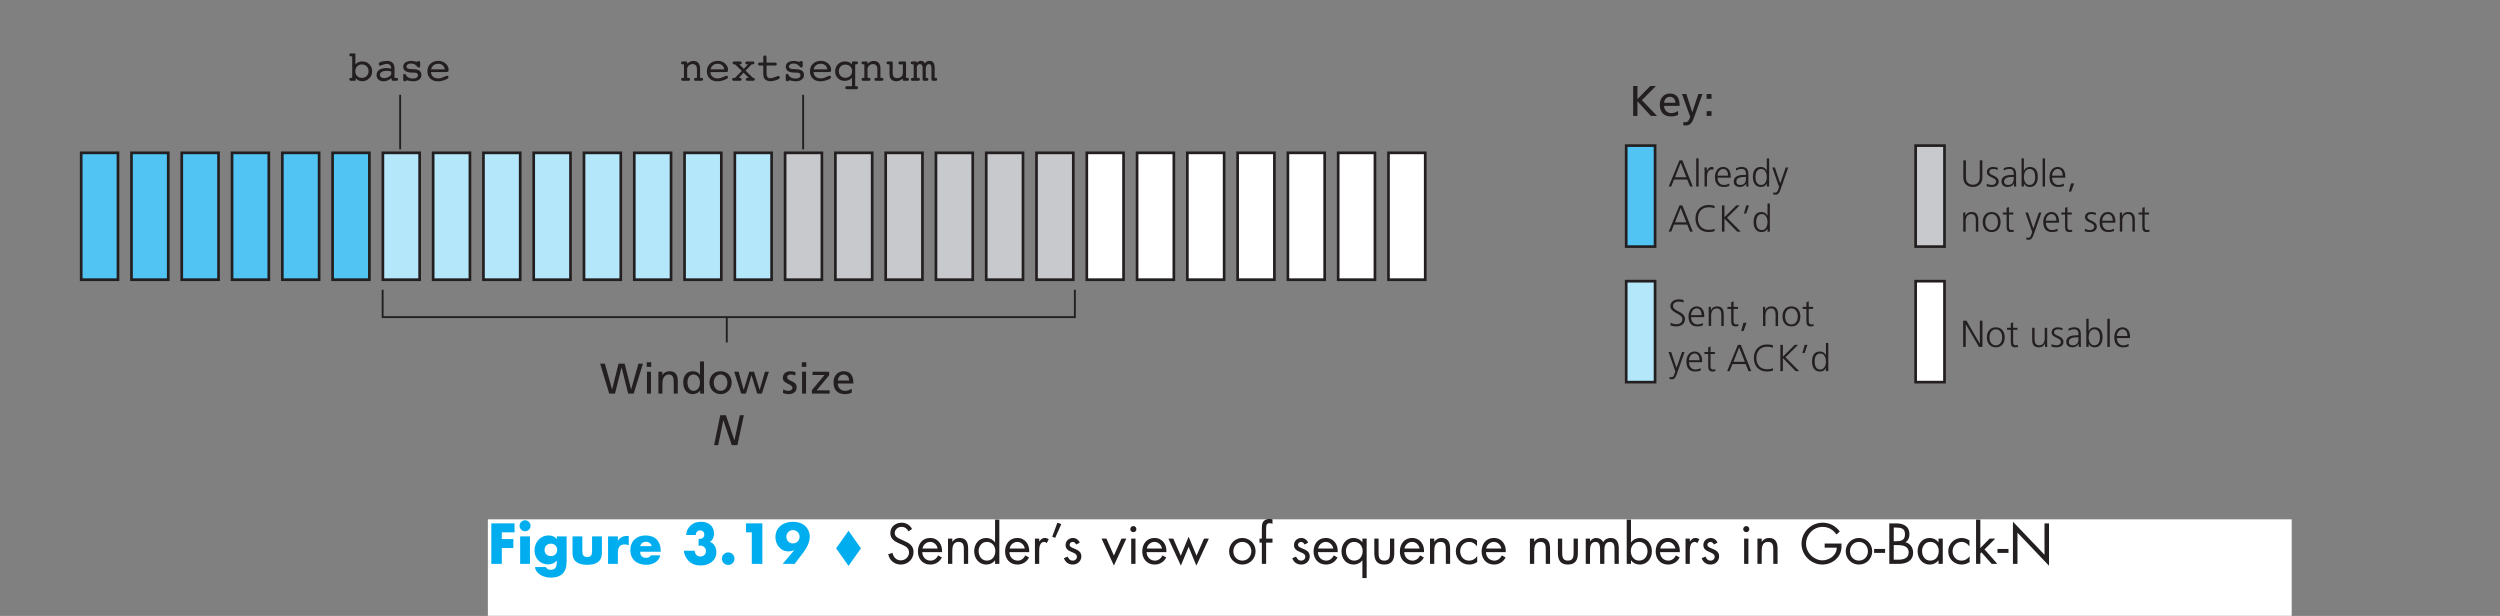 <?xml version="1.0" encoding="UTF-8" standalone="no"?>
<svg
   xmlns:dc="http://purl.org/dc/elements/1.1/"
   xmlns:cc="http://creativecommons.org/ns#"
   xmlns:rdf="http://www.w3.org/1999/02/22-rdf-syntax-ns#"
   xmlns:svg="http://www.w3.org/2000/svg"
   xmlns="http://www.w3.org/2000/svg"
   xmlns:xlink="http://www.w3.org/1999/xlink"
   xmlns:sodipodi="http://sodipodi.sourceforge.net/DTD/sodipodi-0.dtd"
   xmlns:inkscape="http://www.inkscape.org/namespaces/inkscape"
   width="465.677pt"
   height="114.732pt"
   viewBox="0 0 465.677 114.732"
   version="1.2"
   id="svg756"
   sodipodi:docname="GBN.svg"
   inkscape:version="0.92.4 (5da689c313, 2019-01-14)">
  <rect x="0" y="0" width="465.677" height="114.732" fill="#808080" stroke="none"/>
  <sodipodi:namedview
     pagecolor="#ffffff"
     bordercolor="#666666"
     borderopacity="1"
     objecttolerance="10"
     gridtolerance="10"
     guidetolerance="10"
     inkscape:pageopacity="0"
     inkscape:pageshadow="2"
     inkscape:window-width="1920"
     inkscape:window-height="1017"
     id="namedview758"
     showgrid="false"
     inkscape:zoom="2.8426355"
     inkscape:cx="310.45133"
     inkscape:cy="76.488002"
     inkscape:window-x="-8"
     inkscape:window-y="-8"
     inkscape:window-maximized="1"
     inkscape:current-layer="svg756" />
  <defs
     id="defs285">
    <g
       id="g274">
      <symbol
         overflow="visible"
         id="glyph0-0">
        <path
           style="stroke:none;"
           d="M 4.406 1.422 L 4.406 -5.641 L 0.406 -5.641 L 0.406 1.422 Z M 0.844 -5.188 L 3.953 -5.188 L 3.953 0.969 L 0.844 0.969 Z M 0.844 -5.188 "
           id="path10" />
      </symbol>
      <symbol
         overflow="visible"
         id="glyph0-1">
        <path
           style="stroke:none;"
           d="M 1.719 -0.891 C 1.484 -1.125 1.375 -1.438 1.375 -1.797 C 1.375 -2.156 1.484 -2.453 1.719 -2.688 C 1.953 -2.922 2.25 -3.047 2.609 -3.047 C 2.969 -3.047 3.266 -2.922 3.5 -2.688 C 3.734 -2.453 3.844 -2.156 3.844 -1.797 C 3.844 -1.422 3.734 -1.125 3.5 -0.891 C 3.266 -0.656 2.969 -0.547 2.609 -0.547 C 2.25 -0.547 1.953 -0.656 1.719 -0.891 Z M 1.391 -4.953 C 1.391 -5.016 1.375 -5.047 1.344 -5.078 C 1.297 -5.094 1.25 -5.109 1.172 -5.109 L 0.578 -5.109 C 0.469 -5.109 0.391 -5.094 0.344 -5.047 C 0.281 -4.984 0.266 -4.922 0.266 -4.828 C 0.266 -4.734 0.297 -4.656 0.359 -4.609 C 0.422 -4.578 0.547 -4.547 0.734 -4.547 L 0.797 -4.547 L 0.797 -0.547 L 0.719 -0.547 C 0.547 -0.547 0.422 -0.531 0.359 -0.5 C 0.297 -0.453 0.266 -0.391 0.266 -0.281 C 0.266 -0.188 0.297 -0.125 0.344 -0.078 C 0.391 -0.031 0.469 0 0.578 0 L 1.281 0 C 1.344 0 1.391 -0.016 1.422 -0.047 C 1.438 -0.078 1.453 -0.125 1.453 -0.203 L 1.453 -0.516 C 1.578 -0.312 1.75 -0.172 1.953 -0.078 C 2.156 0.031 2.391 0.078 2.656 0.078 C 3.188 0.078 3.609 -0.109 3.969 -0.469 C 4.344 -0.812 4.516 -1.25 4.516 -1.766 C 4.516 -2.281 4.344 -2.734 3.984 -3.078 C 3.641 -3.438 3.203 -3.609 2.688 -3.609 C 2.406 -3.609 2.156 -3.562 1.938 -3.469 C 1.719 -3.375 1.531 -3.234 1.391 -3.047 Z M 1.391 -4.953 "
           id="path13" />
      </symbol>
      <symbol
         overflow="visible"
         id="glyph0-2">
        <path
           style="stroke:none;"
           d="M 3.266 -1.297 C 3.266 -1.125 3.125 -0.938 2.844 -0.766 C 2.562 -0.594 2.25 -0.5 1.922 -0.5 C 1.703 -0.5 1.516 -0.562 1.375 -0.672 C 1.219 -0.797 1.156 -0.938 1.156 -1.109 C 1.156 -1.344 1.266 -1.531 1.5 -1.656 C 1.734 -1.797 2.047 -1.859 2.453 -1.859 C 2.578 -1.859 2.719 -1.859 2.844 -1.828 C 2.984 -1.812 3.125 -1.781 3.266 -1.734 Z M 3.328 -0.25 C 3.344 -0.172 3.375 -0.109 3.422 -0.062 C 3.469 -0.031 3.531 0 3.594 0 L 4.219 0 C 4.312 0 4.406 -0.031 4.453 -0.078 C 4.5 -0.125 4.531 -0.188 4.531 -0.281 C 4.531 -0.391 4.5 -0.453 4.438 -0.5 C 4.375 -0.531 4.25 -0.547 4.062 -0.547 L 3.875 -0.547 L 3.875 -2.312 C 3.875 -2.781 3.75 -3.125 3.516 -3.359 C 3.281 -3.578 2.938 -3.703 2.484 -3.703 C 2.031 -3.703 1.656 -3.641 1.375 -3.547 C 1.094 -3.438 0.938 -3.297 0.938 -3.156 C 0.938 -3.062 0.969 -2.969 1.016 -2.906 C 1.062 -2.859 1.125 -2.828 1.203 -2.828 C 1.281 -2.828 1.453 -2.875 1.703 -2.984 C 1.953 -3.094 2.172 -3.156 2.391 -3.156 C 2.688 -3.156 2.906 -3.078 3.047 -2.938 C 3.188 -2.797 3.266 -2.578 3.266 -2.266 L 3.266 -2.25 C 3.109 -2.281 2.938 -2.312 2.797 -2.344 C 2.641 -2.359 2.484 -2.375 2.344 -2.375 C 1.766 -2.375 1.312 -2.25 1 -2.031 C 0.688 -1.797 0.531 -1.484 0.531 -1.078 C 0.531 -0.734 0.641 -0.453 0.891 -0.234 C 1.125 -0.016 1.438 0.094 1.828 0.094 C 2.094 0.094 2.344 0.047 2.594 -0.062 C 2.844 -0.156 3.078 -0.297 3.297 -0.5 Z M 3.328 -0.25 "
           id="path16" />
      </symbol>
      <symbol
         overflow="visible"
         id="glyph0-3">
        <path
           style="stroke:none;"
           d="M 0.766 -0.016 C 0.812 0.062 0.891 0.094 0.969 0.094 C 1.031 0.094 1.078 0.078 1.141 0.047 C 1.203 0.016 1.281 -0.031 1.375 -0.094 C 1.641 -0.031 1.875 0.016 2.062 0.047 C 2.234 0.078 2.406 0.094 2.562 0.094 C 3.031 0.094 3.406 -0.016 3.672 -0.234 C 3.953 -0.438 4.094 -0.719 4.094 -1.078 C 4.094 -1.438 3.953 -1.719 3.719 -1.891 C 3.469 -2.062 3.062 -2.156 2.531 -2.172 C 2.016 -2.172 1.688 -2.219 1.531 -2.281 C 1.391 -2.359 1.297 -2.484 1.297 -2.641 C 1.297 -2.812 1.375 -2.938 1.531 -3.062 C 1.688 -3.156 1.875 -3.219 2.125 -3.219 C 2.328 -3.219 2.516 -3.188 2.672 -3.125 C 2.828 -3.078 2.969 -2.984 3.109 -2.859 C 3.172 -2.812 3.234 -2.734 3.312 -2.641 C 3.422 -2.516 3.516 -2.453 3.594 -2.453 C 3.703 -2.453 3.766 -2.484 3.797 -2.547 C 3.844 -2.594 3.859 -2.703 3.859 -2.844 L 3.859 -3.297 C 3.859 -3.422 3.844 -3.531 3.797 -3.594 C 3.766 -3.656 3.688 -3.688 3.594 -3.688 C 3.531 -3.688 3.453 -3.656 3.375 -3.609 C 3.281 -3.562 3.234 -3.531 3.203 -3.531 C 3.188 -3.531 3.078 -3.562 2.875 -3.609 C 2.656 -3.672 2.453 -3.703 2.25 -3.703 C 1.766 -3.703 1.391 -3.609 1.109 -3.422 C 0.844 -3.234 0.703 -2.953 0.703 -2.609 C 0.703 -2.266 0.844 -2 1.125 -1.812 C 1.406 -1.625 1.812 -1.531 2.344 -1.531 L 2.547 -1.531 C 2.875 -1.531 3.109 -1.5 3.234 -1.422 C 3.375 -1.344 3.438 -1.203 3.438 -1.031 C 3.438 -0.844 3.359 -0.703 3.188 -0.578 C 3.031 -0.469 2.797 -0.422 2.531 -0.422 C 2.266 -0.422 2.031 -0.453 1.812 -0.547 C 1.609 -0.625 1.453 -0.734 1.344 -0.875 C 1.297 -0.922 1.266 -0.984 1.219 -1.078 C 1.156 -1.219 1.078 -1.297 0.969 -1.297 C 0.875 -1.297 0.797 -1.266 0.766 -1.219 C 0.719 -1.172 0.703 -1.094 0.703 -0.969 L 0.703 -0.281 C 0.703 -0.156 0.719 -0.078 0.766 -0.016 Z M 0.766 -0.016 "
           id="path19" />
      </symbol>
      <symbol
         overflow="visible"
         id="glyph0-4">
        <path
           style="stroke:none;"
           d="M 3.703 -1.625 L 3.766 -1.625 C 4.031 -1.625 4.203 -1.656 4.266 -1.703 C 4.312 -1.75 4.359 -1.859 4.359 -2 C 4.359 -2.469 4.172 -2.875 3.812 -3.203 C 3.453 -3.547 2.984 -3.719 2.438 -3.719 C 1.828 -3.719 1.344 -3.531 0.969 -3.172 C 0.594 -2.828 0.406 -2.359 0.406 -1.781 C 0.406 -1.219 0.578 -0.766 0.938 -0.422 C 1.281 -0.078 1.766 0.094 2.359 0.094 C 2.625 0.094 2.906 0.062 3.188 -0.016 C 3.469 -0.078 3.734 -0.172 3.984 -0.297 C 4.109 -0.359 4.203 -0.422 4.25 -0.484 C 4.312 -0.547 4.344 -0.609 4.344 -0.688 C 4.344 -0.766 4.312 -0.828 4.25 -0.875 C 4.203 -0.922 4.141 -0.938 4.062 -0.938 C 3.984 -0.938 3.766 -0.859 3.406 -0.703 C 3.047 -0.531 2.719 -0.453 2.422 -0.453 C 2.016 -0.453 1.688 -0.562 1.453 -0.766 C 1.219 -0.969 1.094 -1.25 1.078 -1.625 Z M 1.562 -2.906 C 1.797 -3.094 2.094 -3.172 2.438 -3.172 C 2.766 -3.172 3.031 -3.078 3.25 -2.891 C 3.469 -2.703 3.594 -2.453 3.641 -2.141 L 1.094 -2.141 C 1.172 -2.469 1.328 -2.719 1.562 -2.906 Z M 1.562 -2.906 "
           id="path22" />
      </symbol>
      <symbol
         overflow="visible"
         id="glyph0-5">
        <path
           style="stroke:none;"
           d="M 0.859 -0.547 C 0.688 -0.547 0.562 -0.531 0.5 -0.5 C 0.453 -0.453 0.422 -0.391 0.422 -0.281 C 0.422 -0.188 0.438 -0.109 0.5 -0.078 C 0.547 -0.031 0.625 0 0.734 0 L 1.656 0 C 1.844 0 1.953 -0.016 2 -0.062 C 2.047 -0.094 2.078 -0.172 2.078 -0.281 C 2.078 -0.391 2.047 -0.453 1.984 -0.5 C 1.938 -0.531 1.828 -0.547 1.672 -0.547 L 1.531 -0.547 L 1.531 -2.172 C 1.531 -2.438 1.641 -2.656 1.844 -2.844 C 2.047 -3.031 2.281 -3.109 2.547 -3.109 C 2.812 -3.109 3.016 -3.031 3.141 -2.875 C 3.281 -2.719 3.359 -2.484 3.359 -2.172 L 3.359 -0.547 L 3.219 -0.547 C 3.062 -0.547 2.953 -0.531 2.906 -0.5 C 2.844 -0.453 2.828 -0.391 2.828 -0.281 C 2.828 -0.172 2.844 -0.094 2.891 -0.062 C 2.938 -0.016 3.047 0 3.219 0 L 4.078 0 C 4.234 0 4.344 -0.031 4.406 -0.062 C 4.469 -0.109 4.5 -0.188 4.5 -0.281 C 4.5 -0.375 4.469 -0.453 4.406 -0.484 C 4.359 -0.531 4.25 -0.547 4.125 -0.547 L 3.938 -0.547 L 3.938 -2.312 C 3.938 -2.75 3.828 -3.094 3.609 -3.344 C 3.391 -3.578 3.078 -3.703 2.688 -3.703 C 2.484 -3.703 2.281 -3.656 2.094 -3.578 C 1.906 -3.484 1.734 -3.359 1.531 -3.188 L 1.531 -3.453 C 1.531 -3.5 1.516 -3.531 1.484 -3.562 C 1.438 -3.594 1.391 -3.609 1.312 -3.609 L 0.75 -3.609 C 0.625 -3.609 0.547 -3.578 0.484 -3.547 C 0.438 -3.5 0.406 -3.438 0.406 -3.344 C 0.406 -3.234 0.438 -3.156 0.5 -3.125 C 0.578 -3.078 0.703 -3.062 0.875 -3.062 L 0.938 -3.062 L 0.938 -0.547 Z M 0.859 -0.547 "
           id="path25" />
      </symbol>
      <symbol
         overflow="visible"
         id="glyph0-6">
        <path
           style="stroke:none;"
           d="M 2.438 -1.516 L 3.422 -0.547 L 3.203 -0.547 C 3.094 -0.547 3.016 -0.531 2.953 -0.484 C 2.891 -0.438 2.859 -0.359 2.859 -0.266 C 2.859 -0.188 2.891 -0.109 2.953 -0.062 C 3.016 -0.031 3.125 0 3.25 0 L 4.062 0 C 4.25 0 4.375 -0.016 4.438 -0.062 C 4.5 -0.094 4.531 -0.172 4.531 -0.266 C 4.531 -0.359 4.516 -0.438 4.453 -0.484 C 4.406 -0.531 4.312 -0.547 4.219 -0.547 L 4.188 -0.547 L 2.812 -1.891 L 3.938 -3.062 L 4.047 -3.062 C 4.188 -3.062 4.297 -3.078 4.359 -3.125 C 4.422 -3.172 4.453 -3.234 4.453 -3.344 C 4.453 -3.422 4.438 -3.484 4.375 -3.531 C 4.328 -3.578 4.266 -3.609 4.188 -3.609 L 3.172 -3.609 C 3.031 -3.609 2.922 -3.578 2.859 -3.547 C 2.797 -3.5 2.766 -3.422 2.766 -3.312 C 2.766 -3.234 2.797 -3.156 2.875 -3.125 C 2.938 -3.078 3.062 -3.062 3.203 -3.062 L 3.281 -3.062 L 2.484 -2.234 L 1.641 -3.062 L 1.672 -3.062 C 1.812 -3.062 1.906 -3.078 1.984 -3.125 C 2.062 -3.172 2.094 -3.234 2.094 -3.328 C 2.094 -3.422 2.062 -3.5 1.984 -3.547 C 1.922 -3.578 1.828 -3.609 1.688 -3.609 L 0.891 -3.609 C 0.703 -3.609 0.578 -3.578 0.5 -3.547 C 0.438 -3.5 0.406 -3.438 0.406 -3.328 C 0.406 -3.219 0.438 -3.156 0.5 -3.125 C 0.547 -3.078 0.656 -3.062 0.812 -3.062 L 0.859 -3.062 L 2.109 -1.844 L 0.844 -0.547 L 0.766 -0.547 C 0.609 -0.547 0.5 -0.531 0.422 -0.484 C 0.359 -0.438 0.312 -0.375 0.312 -0.266 C 0.312 -0.188 0.344 -0.125 0.406 -0.078 C 0.453 -0.031 0.516 0 0.594 0 L 1.672 0 C 1.812 0 1.906 -0.031 1.969 -0.062 C 2.047 -0.109 2.078 -0.188 2.078 -0.266 C 2.078 -0.359 2.031 -0.438 1.953 -0.484 C 1.891 -0.531 1.781 -0.547 1.656 -0.547 L 1.547 -0.547 Z M 2.438 -1.516 "
           id="path28" />
      </symbol>
      <symbol
         overflow="visible"
         id="glyph0-7">
        <path
           style="stroke:none;"
           d="M 1.922 -3.391 L 1.922 -4.188 C 1.922 -4.422 1.891 -4.562 1.859 -4.625 C 1.812 -4.703 1.734 -4.734 1.609 -4.734 C 1.516 -4.734 1.438 -4.703 1.391 -4.641 C 1.344 -4.594 1.312 -4.516 1.312 -4.406 L 1.312 -3.391 L 0.875 -3.391 C 0.656 -3.391 0.516 -3.375 0.453 -3.344 C 0.375 -3.297 0.344 -3.219 0.344 -3.109 C 0.344 -3.016 0.375 -2.938 0.422 -2.906 C 0.469 -2.859 0.547 -2.844 0.656 -2.844 L 1.312 -2.844 L 1.312 -1.422 C 1.312 -1.156 1.328 -0.953 1.359 -0.828 C 1.375 -0.719 1.422 -0.594 1.469 -0.516 C 1.562 -0.312 1.719 -0.172 1.922 -0.078 C 2.141 0.031 2.391 0.078 2.703 0.078 C 2.875 0.078 3.062 0.047 3.266 0 C 3.484 -0.047 3.703 -0.125 3.953 -0.219 C 4.109 -0.281 4.219 -0.344 4.281 -0.406 C 4.359 -0.469 4.391 -0.547 4.391 -0.625 C 4.391 -0.719 4.359 -0.781 4.297 -0.828 C 4.25 -0.875 4.188 -0.906 4.125 -0.906 C 4.047 -0.906 3.844 -0.828 3.5 -0.703 C 3.172 -0.562 2.891 -0.484 2.656 -0.484 C 2.391 -0.484 2.203 -0.547 2.094 -0.688 C 1.969 -0.828 1.922 -1.109 1.922 -1.531 L 1.922 -2.844 L 3.5 -2.844 C 3.609 -2.844 3.703 -2.859 3.75 -2.906 C 3.812 -2.953 3.828 -3.031 3.828 -3.109 C 3.828 -3.203 3.797 -3.281 3.75 -3.328 C 3.688 -3.375 3.594 -3.391 3.469 -3.391 Z M 1.922 -3.391 "
           id="path31" />
      </symbol>
      <symbol
         overflow="visible"
         id="glyph0-8">
        <path
           style="stroke:none;"
           d="M 1.328 -2.672 C 1.547 -2.906 1.844 -3.016 2.219 -3.016 C 2.578 -3.016 2.875 -2.906 3.109 -2.672 C 3.344 -2.438 3.453 -2.156 3.453 -1.797 C 3.453 -1.438 3.344 -1.141 3.109 -0.906 C 2.875 -0.688 2.578 -0.562 2.219 -0.562 C 1.859 -0.562 1.562 -0.688 1.328 -0.906 C 1.094 -1.141 0.984 -1.422 0.984 -1.781 C 0.984 -2.141 1.094 -2.438 1.328 -2.672 Z M 2.5 1 C 2.406 1 2.312 1.031 2.266 1.078 C 2.219 1.125 2.188 1.188 2.188 1.281 C 2.188 1.391 2.219 1.453 2.266 1.5 C 2.312 1.531 2.406 1.562 2.516 1.562 L 4.25 1.562 C 4.359 1.562 4.438 1.531 4.484 1.484 C 4.531 1.438 4.562 1.375 4.562 1.281 C 4.562 1.172 4.531 1.109 4.469 1.062 C 4.406 1.031 4.266 1 4.094 1 L 4.031 1 L 4.031 -3.062 L 4.094 -3.062 C 4.266 -3.062 4.391 -3.078 4.453 -3.125 C 4.516 -3.156 4.547 -3.234 4.547 -3.344 C 4.547 -3.438 4.531 -3.5 4.484 -3.547 C 4.438 -3.578 4.359 -3.609 4.25 -3.609 L 3.656 -3.609 C 3.578 -3.609 3.516 -3.594 3.484 -3.562 C 3.453 -3.547 3.438 -3.5 3.438 -3.453 L 3.438 -3.078 C 3.25 -3.25 3.047 -3.391 2.844 -3.484 C 2.625 -3.562 2.391 -3.609 2.156 -3.609 C 1.625 -3.609 1.188 -3.438 0.828 -3.094 C 0.484 -2.734 0.297 -2.281 0.297 -1.75 C 0.297 -1.234 0.469 -0.812 0.812 -0.484 C 1.141 -0.156 1.562 0.016 2.078 0.016 C 2.359 0.016 2.609 -0.047 2.844 -0.141 C 3.078 -0.234 3.266 -0.375 3.438 -0.562 L 3.438 1 Z M 2.5 1 "
           id="path34" />
      </symbol>
      <symbol
         overflow="visible"
         id="glyph0-9">
        <path
           style="stroke:none;"
           d="M 1.422 -3.312 C 1.422 -3.438 1.406 -3.516 1.375 -3.547 C 1.344 -3.594 1.266 -3.609 1.188 -3.609 L 0.594 -3.609 C 0.484 -3.609 0.406 -3.578 0.359 -3.547 C 0.297 -3.5 0.281 -3.422 0.281 -3.344 C 0.281 -3.234 0.312 -3.156 0.375 -3.125 C 0.438 -3.078 0.562 -3.062 0.75 -3.062 L 0.828 -3.062 L 0.828 -1.297 C 0.828 -0.844 0.922 -0.484 1.141 -0.266 C 1.359 -0.031 1.688 0.078 2.109 0.078 C 2.312 0.078 2.5 0.047 2.688 -0.031 C 2.859 -0.094 3.078 -0.234 3.312 -0.422 L 3.312 -0.156 C 3.312 -0.109 3.344 -0.078 3.375 -0.047 C 3.422 -0.016 3.469 0 3.547 0 L 4.141 0 C 4.234 0 4.312 -0.031 4.375 -0.078 C 4.422 -0.125 4.453 -0.188 4.453 -0.281 C 4.453 -0.375 4.422 -0.453 4.375 -0.484 C 4.312 -0.531 4.219 -0.547 4.094 -0.547 L 3.906 -0.547 L 3.906 -3.234 C 3.906 -3.406 3.891 -3.5 3.844 -3.547 C 3.812 -3.578 3.75 -3.609 3.641 -3.609 L 2.812 -3.609 C 2.703 -3.609 2.609 -3.578 2.562 -3.531 C 2.516 -3.484 2.5 -3.422 2.5 -3.312 C 2.5 -3.234 2.516 -3.156 2.562 -3.125 C 2.609 -3.078 2.688 -3.062 2.781 -3.062 L 3.312 -3.062 L 3.312 -1.438 C 3.312 -1.172 3.219 -0.938 3.016 -0.766 C 2.812 -0.578 2.578 -0.5 2.281 -0.5 C 1.984 -0.5 1.766 -0.562 1.625 -0.719 C 1.5 -0.875 1.422 -1.109 1.422 -1.438 Z M 1.422 -3.312 "
           id="path37" />
      </symbol>
      <symbol
         overflow="visible"
         id="glyph0-10">
        <path
           style="stroke:none;"
           d="M 3.844 -0.391 C 3.844 -0.25 3.859 -0.156 3.906 -0.094 C 3.969 -0.031 4.047 0 4.141 0 L 4.625 0 C 4.719 0 4.781 -0.031 4.828 -0.078 C 4.875 -0.125 4.906 -0.188 4.906 -0.281 C 4.906 -0.391 4.875 -0.453 4.828 -0.5 C 4.766 -0.531 4.656 -0.547 4.5 -0.547 L 4.438 -0.547 L 4.438 -2.312 C 4.438 -2.812 4.359 -3.172 4.203 -3.391 C 4.047 -3.594 3.797 -3.719 3.469 -3.719 C 3.281 -3.719 3.109 -3.672 2.969 -3.594 C 2.828 -3.516 2.703 -3.391 2.594 -3.234 C 2.531 -3.391 2.453 -3.516 2.328 -3.594 C 2.219 -3.672 2.062 -3.719 1.875 -3.719 C 1.734 -3.719 1.594 -3.688 1.469 -3.625 C 1.359 -3.578 1.234 -3.484 1.125 -3.375 C 1.125 -3.469 1.109 -3.531 1.078 -3.562 C 1.047 -3.594 0.984 -3.609 0.906 -3.609 L 0.297 -3.609 C 0.203 -3.609 0.125 -3.578 0.078 -3.547 C 0.016 -3.5 -0.016 -3.422 -0.016 -3.344 C -0.016 -3.234 0.031 -3.156 0.094 -3.125 C 0.156 -3.078 0.281 -3.062 0.469 -3.062 L 0.531 -3.062 L 0.531 -0.547 L 0.453 -0.547 C 0.281 -0.547 0.156 -0.531 0.094 -0.5 C 0.047 -0.453 0.016 -0.391 0.016 -0.281 C 0.016 -0.188 0.031 -0.109 0.078 -0.078 C 0.125 -0.031 0.203 0 0.297 0 L 1.359 0 C 1.484 0 1.562 -0.031 1.609 -0.062 C 1.641 -0.109 1.672 -0.172 1.672 -0.281 C 1.672 -0.391 1.641 -0.453 1.594 -0.5 C 1.531 -0.531 1.438 -0.547 1.266 -0.547 L 1.125 -0.547 L 1.125 -2.703 C 1.203 -2.844 1.281 -2.938 1.375 -3.016 C 1.469 -3.078 1.578 -3.109 1.703 -3.109 C 1.844 -3.109 1.969 -3.062 2.062 -2.938 C 2.156 -2.828 2.188 -2.672 2.188 -2.484 L 2.188 -0.422 C 2.188 -0.234 2.219 -0.125 2.25 -0.078 C 2.297 -0.031 2.375 0 2.484 0 L 2.969 0 C 3.078 0 3.141 -0.031 3.188 -0.078 C 3.219 -0.125 3.25 -0.188 3.25 -0.281 C 3.25 -0.391 3.219 -0.453 3.172 -0.5 C 3.109 -0.531 3.016 -0.547 2.844 -0.547 L 2.781 -0.547 L 2.781 -2.172 C 2.781 -2.469 2.828 -2.703 2.938 -2.859 C 3.062 -3.031 3.203 -3.109 3.406 -3.109 C 3.562 -3.109 3.672 -3.047 3.75 -2.922 C 3.812 -2.797 3.844 -2.547 3.844 -2.172 Z M 3.844 -0.391 "
           id="path40" />
      </symbol>
      <symbol
         overflow="visible"
         id="glyph1-0">
        <path
           style="stroke:none;"
           d=""
           id="path43" />
      </symbol>
      <symbol
         overflow="visible"
         id="glyph1-1">
        <path
           style="stroke:none;"
           d="M 1.703 0 L 2.781 0 L 4 -4.875 L 4.016 -4.875 L 5.234 0 L 6.266 0 L 7.984 -5.578 L 7.141 -5.578 L 5.797 -0.797 L 5.781 -0.797 L 4.578 -5.578 L 3.438 -5.578 L 2.25 -0.797 L 2.234 -0.797 L 0.891 -5.578 L 0.016 -5.578 Z M 1.703 0 "
           id="path46" />
      </symbol>
      <symbol
         overflow="visible"
         id="glyph1-2">
        <path
           style="stroke:none;"
           d="M 0.734 0 L 1.484 0 L 1.484 -4.078 L 0.734 -4.078 Z M 1.531 -5.844 L 0.688 -5.844 L 0.688 -4.984 L 1.531 -4.984 Z M 1.531 -5.844 "
           id="path49" />
      </symbol>
      <symbol
         overflow="visible"
         id="glyph1-3">
        <path
           style="stroke:none;"
           d="M 0.641 0 L 1.391 0 L 1.391 -1.891 C 1.391 -2.875 1.781 -3.562 2.625 -3.562 C 3.281 -3.531 3.5 -3.062 3.5 -2.109 L 3.5 0 L 4.25 0 L 4.25 -2.422 C 4.25 -3.516 3.781 -4.172 2.719 -4.172 C 2.156 -4.172 1.609 -3.891 1.391 -3.438 L 1.375 -3.438 L 1.375 -4.078 L 0.641 -4.078 Z M 0.641 0 "
           id="path52" />
      </symbol>
      <symbol
         overflow="visible"
         id="glyph1-4">
        <path
           style="stroke:none;"
           d="M 3.531 0 L 4.25 0 L 4.25 -6 L 3.5 -6 L 3.5 -3.516 L 3.484 -3.516 C 3.25 -3.891 2.844 -4.172 2.125 -4.172 C 0.938 -4.172 0.375 -3.203 0.375 -2.109 C 0.375 -1 0.891 0.094 2.125 0.094 C 2.844 0.094 3.312 -0.266 3.516 -0.578 L 3.531 -0.578 Z M 1.172 -2.062 C 1.156 -2.797 1.469 -3.562 2.281 -3.562 C 3.109 -3.562 3.5 -2.797 3.5 -2.031 C 3.5 -1.359 3.141 -0.516 2.297 -0.516 C 1.484 -0.516 1.156 -1.422 1.172 -2.062 Z M 1.172 -2.062 "
           id="path55" />
      </symbol>
      <symbol
         overflow="visible"
         id="glyph1-5">
        <path
           style="stroke:none;"
           d="M 0.375 -2.047 C 0.375 -0.875 1.219 0.094 2.453 0.094 C 3.672 0.094 4.516 -0.875 4.516 -2.047 C 4.516 -3.281 3.688 -4.172 2.453 -4.172 C 1.203 -4.172 0.375 -3.281 0.375 -2.047 Z M 1.172 -2.047 C 1.172 -2.812 1.641 -3.562 2.453 -3.562 C 3.25 -3.562 3.719 -2.812 3.719 -2.047 C 3.719 -1.312 3.328 -0.516 2.453 -0.516 C 1.562 -0.516 1.172 -1.312 1.172 -2.047 Z M 1.172 -2.047 "
           id="path58" />
      </symbol>
      <symbol
         overflow="visible"
         id="glyph1-6">
        <path
           style="stroke:none;"
           d="M 6.562 -4.078 L 5.828 -4.078 L 4.844 -0.703 L 4.828 -0.703 L 3.797 -4.078 L 2.906 -4.078 L 1.875 -0.703 L 1.859 -0.703 L 0.922 -4.078 L 0.094 -4.078 L 1.406 0 L 2.281 0 L 3.312 -3.422 L 3.328 -3.422 L 4.391 0 L 5.25 0 Z M 6.562 -4.078 "
           id="path61" />
      </symbol>
      <symbol
         overflow="visible"
         id="glyph1-7">
        <path
           style="stroke:none;"
           d=""
           id="path64" />
      </symbol>
      <symbol
         overflow="visible"
         id="glyph1-8">
        <path
           style="stroke:none;"
           d="M 0.297 -0.125 C 0.641 0.062 1.031 0.094 1.422 0.094 C 2.141 0.094 2.844 -0.297 2.844 -1.172 C 2.844 -2.484 1.078 -2.234 1.078 -3.078 C 1.078 -3.406 1.406 -3.562 1.797 -3.562 C 1.969 -3.562 2.422 -3.469 2.578 -3.359 L 2.641 -4.016 C 2.359 -4.109 2.062 -4.172 1.719 -4.172 C 0.906 -4.172 0.266 -3.766 0.266 -2.922 C 0.266 -1.781 2.047 -1.844 2.047 -1.094 C 2.047 -0.656 1.609 -0.516 1.266 -0.516 C 1.062 -0.516 0.625 -0.609 0.344 -0.797 Z M 0.297 -0.125 "
           id="path67" />
      </symbol>
      <symbol
         overflow="visible"
         id="glyph1-9">
        <path
           style="stroke:none;"
           d="M 0.344 0 L 3.656 0 L 3.656 -0.609 L 1.219 -0.609 L 3.562 -3.422 L 3.562 -4.078 L 0.453 -4.078 L 0.453 -3.469 L 2.703 -3.469 L 0.344 -0.656 Z M 0.344 0 "
           id="path70" />
      </symbol>
      <symbol
         overflow="visible"
         id="glyph1-10">
        <path
           style="stroke:none;"
           d="M 3.766 -0.922 C 3.578 -0.766 3.016 -0.516 2.516 -0.516 C 1.797 -0.516 1.172 -1.062 1.172 -1.875 L 4.078 -1.875 C 4.078 -3.188 3.641 -4.172 2.281 -4.172 C 1.125 -4.172 0.375 -3.312 0.375 -2.109 C 0.375 -0.781 1.031 0.094 2.484 0.094 C 3.156 0.094 3.484 -0.062 3.766 -0.172 Z M 1.172 -2.438 C 1.219 -2.953 1.531 -3.562 2.266 -3.562 C 2.906 -3.562 3.281 -3.062 3.281 -2.438 Z M 1.172 -2.438 "
           id="path73" />
      </symbol>
      <symbol
         overflow="visible"
         id="glyph1-11">
        <path
           style="stroke:none;"
           d="M 0.75 0 L 1.547 0 L 1.547 -2.734 L 4.047 0 L 5.203 0 L 2.375 -2.938 L 5 -5.578 L 3.938 -5.578 L 1.547 -3.125 L 1.547 -5.578 L 0.75 -5.578 Z M 0.75 0 "
           id="path76" />
      </symbol>
      <symbol
         overflow="visible"
         id="glyph1-12">
        <path
           style="stroke:none;"
           d="M 0.281 1.719 C 0.422 1.75 0.562 1.781 0.797 1.781 C 1.797 1.781 2.094 0.875 2.375 0.094 L 3.875 -4.078 L 3.109 -4.078 L 1.984 -0.703 L 1.969 -0.703 L 0.875 -4.078 L 0.062 -4.078 L 1.438 -0.266 C 1.484 -0.141 1.578 0.078 1.578 0.156 C 1.578 0.234 1.359 1.172 0.688 1.172 C 0.562 1.172 0.438 1.141 0.344 1.109 Z M 0.281 1.719 "
           id="path79" />
      </symbol>
      <symbol
         overflow="visible"
         id="glyph1-13">
        <path
           style="stroke:none;"
           d="M 1.562 -4.078 L 0.656 -4.078 L 0.656 -3.188 L 1.562 -3.188 Z M 0.656 0 L 1.562 0 L 1.562 -0.891 L 0.656 -0.891 Z M 0.656 0 "
           id="path82" />
      </symbol>
      <symbol
         overflow="visible"
         id="glyph2-0">
        <path
           style="stroke:none;"
           d=""
           id="path85" />
      </symbol>
      <symbol
         overflow="visible"
         id="glyph2-1">
        <path
           style="stroke:none;"
           d="M 0.344 0 L 1.109 0 L 2.062 -4.641 L 2.078 -4.641 L 3.641 0 L 4.688 0 L 5.891 -5.578 L 5.141 -5.578 L 4.141 -0.906 L 4.125 -0.906 L 2.547 -5.578 L 1.5 -5.578 Z M 0.344 0 "
           id="path88" />
      </symbol>
      <symbol
         overflow="visible"
         id="glyph3-0">
        <path
           style="stroke:none;"
           d=""
           id="path91" />
      </symbol>
      <symbol
         overflow="visible"
         id="glyph3-1">
        <path
           style="stroke:none;"
           d="M 0.094 0 L 0.562 0 L 1.078 -1.312 L 3.547 -1.312 L 4.078 0 L 4.578 0 L 2.641 -4.891 L 2.094 -4.891 Z M 3.391 -1.734 L 1.266 -1.734 L 2.328 -4.422 Z M 3.391 -1.734 "
           id="path94" />
      </symbol>
      <symbol
         overflow="visible"
         id="glyph3-2">
        <path
           style="stroke:none;"
           d="M 0.547 0 L 1 0 L 1 -5.25 L 0.547 -5.25 Z M 0.547 0 "
           id="path97" />
      </symbol>
      <symbol
         overflow="visible"
         id="glyph3-3">
        <path
           style="stroke:none;"
           d="M 0.547 0 L 1 0 L 1 -1.766 C 1 -2.406 1.188 -3.188 1.891 -3.188 C 2 -3.188 2.109 -3.172 2.203 -3.156 L 2.203 -3.609 C 2.125 -3.641 2 -3.656 1.891 -3.656 C 1.438 -3.656 1.141 -3.281 0.984 -2.891 L 0.969 -2.891 L 0.969 -3.562 L 0.531 -3.562 C 0.547 -3.312 0.547 -3.156 0.547 -2.766 Z M 0.547 0 "
           id="path100" />
      </symbol>
      <symbol
         overflow="visible"
         id="glyph3-4">
        <path
           style="stroke:none;"
           d="M 2.953 -0.562 C 2.734 -0.422 2.266 -0.297 1.953 -0.297 C 1.172 -0.297 0.766 -0.906 0.766 -1.656 L 3.219 -1.656 L 3.219 -1.891 C 3.219 -2.844 2.797 -3.656 1.797 -3.656 C 0.891 -3.656 0.281 -2.875 0.281 -1.781 C 0.281 -0.719 0.734 0.078 1.906 0.078 C 2.234 0.078 2.641 0.016 2.953 -0.109 Z M 0.766 -2.031 C 0.766 -2.625 1.172 -3.281 1.812 -3.281 C 2.484 -3.281 2.734 -2.656 2.734 -2.031 Z M 0.766 -2.031 "
           id="path103" />
      </symbol>
      <symbol
         overflow="visible"
         id="glyph3-5">
        <path
           style="stroke:none;"
           d="M 2.609 0 L 3.031 0 C 3 -0.25 3 -0.469 3 -0.75 L 3 -2.328 C 3 -3.25 2.625 -3.656 1.75 -3.656 C 1.438 -3.656 0.969 -3.547 0.703 -3.406 L 0.703 -2.984 C 1.031 -3.188 1.375 -3.281 1.75 -3.281 C 2.344 -3.281 2.562 -2.969 2.562 -2.359 L 2.562 -2.172 L 2.484 -2.172 C 1.547 -2.172 0.281 -2.125 0.281 -0.922 C 0.281 -0.609 0.438 0.078 1.453 0.078 C 1.891 0.078 2.391 -0.141 2.594 -0.578 L 2.609 -0.578 Z M 2.562 -1.578 C 2.562 -1.203 2.547 -0.297 1.5 -0.297 C 1.094 -0.297 0.766 -0.469 0.766 -0.938 C 0.766 -1.719 1.672 -1.797 2.438 -1.797 L 2.562 -1.797 Z M 2.562 -1.578 "
           id="path106" />
      </symbol>
      <symbol
         overflow="visible"
         id="glyph3-6">
        <path
           style="stroke:none;"
           d="M 3.375 -5.25 L 2.938 -5.25 L 2.938 -2.969 L 2.922 -2.969 C 2.859 -3.141 2.516 -3.656 1.812 -3.656 C 0.766 -3.656 0.344 -2.875 0.344 -1.781 C 0.344 -0.734 0.828 0.078 1.812 0.078 C 2.328 0.078 2.688 -0.109 2.922 -0.562 L 2.938 -0.562 L 2.938 0 L 3.375 0 Z M 0.828 -1.781 C 0.828 -2.484 1.047 -3.281 1.891 -3.281 C 2.672 -3.281 2.938 -2.438 2.938 -1.781 C 2.938 -1.141 2.672 -0.297 1.891 -0.297 C 1.047 -0.297 0.828 -1.094 0.828 -1.781 Z M 0.828 -1.781 "
           id="path109" />
      </symbol>
      <symbol
         overflow="visible"
         id="glyph3-7">
        <path
           style="stroke:none;"
           d="M 0.547 -3.562 L 0.062 -3.562 L 1.328 0.047 L 1.234 0.359 C 1.094 0.812 0.969 1.141 0.594 1.141 C 0.438 1.141 0.344 1.109 0.266 1.078 L 0.219 1.453 C 0.375 1.484 0.531 1.516 0.703 1.516 C 1.203 1.516 1.453 1.016 1.609 0.531 L 3.047 -3.562 L 2.578 -3.562 L 1.547 -0.594 Z M 0.547 -3.562 "
           id="path112" />
      </symbol>
      <symbol
         overflow="visible"
         id="glyph3-8">
        <path
           style="stroke:none;"
           d="M 3.984 -4.781 C 3.734 -4.922 3.156 -4.969 2.859 -4.969 C 1.344 -4.969 0.406 -3.922 0.406 -2.438 C 0.406 -0.938 1.328 0.078 2.859 0.078 C 3.172 0.078 3.719 0.031 3.984 -0.125 L 3.953 -0.547 C 3.672 -0.375 3.188 -0.344 2.859 -0.344 C 1.578 -0.344 0.875 -1.219 0.875 -2.438 C 0.875 -3.656 1.594 -4.547 2.859 -4.547 C 3.203 -4.547 3.641 -4.5 3.953 -4.344 Z M 3.984 -4.781 "
           id="path115" />
      </symbol>
      <symbol
         overflow="visible"
         id="glyph3-9">
        <path
           style="stroke:none;"
           d="M 0.672 0 L 1.141 0 L 1.141 -2.438 L 3.516 0 L 4.172 0 L 1.609 -2.578 L 3.969 -4.891 L 3.344 -4.891 L 1.141 -2.688 L 1.141 -4.891 L 0.672 -4.891 Z M 0.672 0 "
           id="path118" />
      </symbol>
      <symbol
         overflow="visible"
         id="glyph3-10">
        <path
           style="stroke:none;"
           d="M 0.5 -3.359 L 0.906 -3.359 L 1.438 -4.891 L 0.922 -4.891 Z M 0.5 -3.359 "
           id="path121" />
      </symbol>
      <symbol
         overflow="visible"
         id="glyph3-11">
        <path
           style="stroke:none;"
           d="M 0.422 -0.125 C 0.672 -0.016 1.047 0.078 1.531 0.078 C 2.281 0.078 3.125 -0.312 3.125 -1.297 C 3.125 -2.719 0.891 -2.734 0.891 -3.703 C 0.891 -4.344 1.438 -4.547 1.953 -4.547 C 2.281 -4.547 2.625 -4.484 2.828 -4.375 L 2.906 -4.812 C 2.578 -4.938 2.188 -4.969 1.953 -4.969 C 1.094 -4.969 0.406 -4.484 0.406 -3.703 C 0.406 -2.422 2.641 -2.297 2.641 -1.344 C 2.641 -0.641 2.156 -0.344 1.547 -0.344 C 1.094 -0.344 0.75 -0.438 0.469 -0.625 Z M 0.422 -0.125 "
           id="path124" />
      </symbol>
      <symbol
         overflow="visible"
         id="glyph3-12">
        <path
           style="stroke:none;"
           d="M 0.547 0 L 1 0 L 1 -1.969 C 1 -2.562 1.25 -3.281 2.047 -3.281 C 2.656 -3.281 2.891 -2.844 2.891 -2.172 L 2.891 0 L 3.344 0 L 3.344 -2.281 C 3.344 -3.062 3 -3.656 2.125 -3.656 C 1.375 -3.656 1.109 -3.25 0.969 -2.938 L 0.953 -2.938 L 0.953 -3.562 L 0.531 -3.562 C 0.547 -3.281 0.547 -3 0.547 -2.734 Z M 0.547 0 "
           id="path127" />
      </symbol>
      <symbol
         overflow="visible"
         id="glyph3-13">
        <path
           style="stroke:none;"
           d="M 2.094 -3.562 L 1.281 -3.562 L 1.281 -4.578 L 0.844 -4.438 L 0.844 -3.562 L 0.141 -3.562 L 0.141 -3.188 L 0.844 -3.188 L 0.844 -1.109 C 0.844 -0.453 0.875 0.078 1.656 0.078 C 1.875 0.078 2.094 0.031 2.188 -0.016 L 2.156 -0.375 C 2.031 -0.328 1.922 -0.297 1.75 -0.297 C 1.406 -0.297 1.281 -0.562 1.281 -0.875 L 1.281 -3.188 L 2.094 -3.188 Z M 2.094 -3.562 "
           id="path130" />
      </symbol>
      <symbol
         overflow="visible"
         id="glyph3-14">
        <path
           style="stroke:none;"
           d="M 0.375 0.938 L 0.812 0.938 L 1.375 -0.594 L 0.781 -0.594 Z M 0.375 0.938 "
           id="path133" />
      </symbol>
      <symbol
         overflow="visible"
         id="glyph3-15">
        <path
           style="stroke:none;"
           d=""
           id="path136" />
      </symbol>
      <symbol
         overflow="visible"
         id="glyph3-16">
        <path
           style="stroke:none;"
           d="M 0.281 -1.781 C 0.281 -0.812 0.797 0.078 1.953 0.078 C 3.094 0.078 3.609 -0.812 3.609 -1.781 C 3.609 -2.766 3.094 -3.656 1.953 -3.656 C 0.797 -3.656 0.281 -2.766 0.281 -1.781 Z M 0.766 -1.781 C 0.766 -2.609 1.172 -3.281 1.953 -3.281 C 2.719 -3.281 3.125 -2.609 3.125 -1.781 C 3.125 -0.953 2.719 -0.297 1.953 -0.297 C 1.172 -0.297 0.766 -0.953 0.766 -1.781 Z M 0.766 -1.781 "
           id="path139" />
      </symbol>
      <symbol
         overflow="visible"
         id="glyph3-17">
        <path
           style="stroke:none;"
           d="M 4.109 -4.891 L 3.625 -4.891 L 3.625 -1.703 C 3.625 -0.906 3.188 -0.344 2.344 -0.344 C 1.484 -0.344 1.047 -0.906 1.047 -1.703 L 1.047 -4.891 L 0.562 -4.891 L 0.562 -1.703 C 0.562 -0.266 1.625 0.078 2.344 0.078 C 3.047 0.078 4.109 -0.266 4.109 -1.703 Z M 4.109 -4.891 "
           id="path142" />
      </symbol>
      <symbol
         overflow="visible"
         id="glyph3-18">
        <path
           style="stroke:none;"
           d="M 0.234 -0.078 C 0.547 0.047 0.891 0.078 1.234 0.078 C 1.781 0.078 2.484 -0.172 2.484 -0.938 C 2.484 -2.094 0.734 -2.016 0.734 -2.688 C 0.734 -3.141 1.047 -3.281 1.5 -3.281 C 1.75 -3.281 2.062 -3.219 2.281 -3.109 L 2.328 -3.5 C 2.016 -3.609 1.641 -3.656 1.453 -3.656 C 0.859 -3.656 0.281 -3.391 0.281 -2.688 C 0.281 -1.641 2 -1.781 2 -0.938 C 2 -0.531 1.625 -0.297 1.219 -0.297 C 0.875 -0.297 0.547 -0.391 0.281 -0.516 Z M 0.234 -0.078 "
           id="path145" />
      </symbol>
      <symbol
         overflow="visible"
         id="glyph3-19">
        <path
           style="stroke:none;"
           d="M 0.516 0 L 0.953 0 L 0.953 -0.562 L 0.969 -0.562 C 1.203 -0.109 1.562 0.078 2.078 0.078 C 3.062 0.078 3.547 -0.734 3.547 -1.781 C 3.547 -2.875 3.125 -3.656 2.078 -3.656 C 1.375 -3.656 1.031 -3.141 0.969 -2.969 L 0.953 -2.969 L 0.953 -5.25 L 0.516 -5.25 Z M 3.062 -1.781 C 3.062 -1.094 2.844 -0.297 2.016 -0.297 C 1.219 -0.297 0.953 -1.141 0.953 -1.781 C 0.953 -2.438 1.203 -3.281 2.016 -3.281 C 2.844 -3.281 3.062 -2.484 3.062 -1.781 Z M 3.062 -1.781 "
           id="path148" />
      </symbol>
      <symbol
         overflow="visible"
         id="glyph3-20">
        <path
           style="stroke:none;"
           d="M 0.531 0 L 1.016 0 L 1.016 -4.219 L 1.031 -4.219 L 3.484 0 L 4.125 0 L 4.125 -4.891 L 3.641 -4.891 L 3.641 -0.594 L 1.141 -4.891 L 0.531 -4.891 Z M 0.531 0 "
           id="path151" />
      </symbol>
      <symbol
         overflow="visible"
         id="glyph3-21">
        <path
           style="stroke:none;"
           d="M 3.344 -3.562 L 2.891 -3.562 L 2.891 -1.594 C 2.891 -1 2.641 -0.297 1.844 -0.297 C 1.234 -0.297 1 -0.734 1 -1.406 L 1 -3.562 L 0.547 -3.562 L 0.547 -1.281 C 0.547 -0.5 0.891 0.078 1.766 0.078 C 2.516 0.078 2.781 -0.312 2.922 -0.641 L 2.938 -0.641 L 2.938 0 L 3.359 0 C 3.344 -0.281 3.344 -0.562 3.344 -0.844 Z M 3.344 -3.562 "
           id="path154" />
      </symbol>
      <symbol
         overflow="visible"
         id="glyph4-0">
        <path
           style="stroke:none;"
           d=""
           id="path157" />
      </symbol>
      <symbol
         overflow="visible"
         id="glyph4-1">
        <path
           style="stroke:none;"
           d="M 4.969 -5.875 L 4.969 -7.547 L 0.641 -7.547 L 0.641 0 L 2.594 0 L 2.594 -2.953 L 4.75 -2.953 L 4.75 -4.625 L 2.594 -4.625 L 2.594 -5.875 Z M 4.969 -5.875 "
           id="path160" />
      </symbol>
      <symbol
         overflow="visible"
         id="glyph4-2">
        <path
           style="stroke:none;"
           d="M 2.422 -5.125 L 0.594 -5.125 L 0.594 0 L 2.422 0 Z M 1.516 -8.125 C 0.953 -8.125 0.484 -7.656 0.484 -7.094 C 0.484 -6.547 0.953 -6.078 1.516 -6.078 C 2.062 -6.078 2.531 -6.547 2.531 -7.094 C 2.531 -7.656 2.062 -8.125 1.516 -8.125 Z M 1.516 -8.125 "
           id="path163" />
      </symbol>
      <symbol
         overflow="visible"
         id="glyph4-3">
        <path
           style="stroke:none;"
           d="M 6.234 -5.125 L 4.406 -5.125 L 4.406 -4.594 L 4.391 -4.594 C 4.031 -5.094 3.484 -5.297 2.875 -5.297 C 1.312 -5.297 0.25 -4.016 0.25 -2.516 C 0.25 -1.047 1.281 0.094 2.781 0.094 C 3.453 0.094 3.938 -0.125 4.406 -0.594 L 4.406 -0.359 C 4.406 0.469 4.219 1.109 3.234 1.109 C 3.062 1.109 2.875 1.062 2.719 0.984 C 2.562 0.906 2.438 0.781 2.375 0.594 L 0.344 0.594 C 0.5 1.953 2.078 2.562 3.266 2.562 C 5.156 2.562 6.234 1.688 6.234 -0.5 Z M 3.297 -3.766 C 4.047 -3.766 4.469 -3.234 4.469 -2.594 C 4.469 -1.953 4.047 -1.453 3.297 -1.453 C 2.562 -1.453 2.125 -1.953 2.125 -2.594 C 2.125 -3.234 2.562 -3.766 3.297 -3.766 Z M 3.297 -3.766 "
           id="path166" />
      </symbol>
      <symbol
         overflow="visible"
         id="glyph4-4">
        <path
           style="stroke:none;"
           d="M 0.562 -5.125 L 0.562 -2.047 C 0.562 -0.344 1.766 0.172 3.297 0.172 C 4.844 0.172 6.031 -0.344 6.031 -2.047 L 6.031 -5.125 L 4.203 -5.125 L 4.203 -2.391 C 4.203 -1.734 4.047 -1.281 3.297 -1.281 C 2.547 -1.281 2.391 -1.734 2.391 -2.391 L 2.391 -5.125 Z M 0.562 -5.125 "
           id="path169" />
      </symbol>
      <symbol
         overflow="visible"
         id="glyph4-5">
        <path
           style="stroke:none;"
           d="M 2.422 -5.125 L 0.594 -5.125 L 0.594 0 L 2.422 0 L 2.422 -2.062 C 2.422 -2.953 2.672 -3.625 3.688 -3.625 C 3.953 -3.625 4.203 -3.594 4.453 -3.453 L 4.453 -5.203 L 4.094 -5.203 C 3.391 -5.203 2.797 -4.922 2.438 -4.297 L 2.422 -4.297 Z M 2.422 -5.125 "
           id="path172" />
      </symbol>
      <symbol
         overflow="visible"
         id="glyph4-6">
        <path
           style="stroke:none;"
           d="M 2.062 -3.312 C 2.188 -3.844 2.625 -4.125 3.156 -4.125 C 3.641 -4.125 4.094 -3.797 4.188 -3.312 Z M 5.875 -2.453 C 5.875 -4.203 4.844 -5.297 3.062 -5.297 C 1.391 -5.297 0.219 -4.266 0.219 -2.562 C 0.219 -0.797 1.484 0.172 3.188 0.172 C 4.359 0.172 5.516 -0.375 5.797 -1.594 L 4.047 -1.594 C 3.844 -1.25 3.562 -1.125 3.188 -1.125 C 2.438 -1.125 2.047 -1.516 2.047 -2.266 L 5.875 -2.266 Z M 5.875 -2.453 "
           id="path175" />
      </symbol>
      <symbol
         overflow="visible"
         id="glyph4-7">
        <path
           style="stroke:none;"
           d=""
           id="path178" />
      </symbol>
      <symbol
         overflow="visible"
         id="glyph4-8">
        <path
           style="stroke:none;"
           d="M 2.547 -5.375 C 2.547 -5.859 2.844 -6.234 3.344 -6.234 C 3.797 -6.234 4.125 -5.938 4.125 -5.484 C 4.125 -4.953 3.766 -4.656 3.266 -4.656 L 3.062 -4.656 L 3.062 -3.344 C 3.172 -3.375 3.281 -3.406 3.406 -3.406 C 3.953 -3.406 4.438 -2.953 4.438 -2.391 C 4.438 -1.781 3.984 -1.375 3.391 -1.375 C 2.766 -1.375 2.344 -1.844 2.344 -2.453 L 0.344 -2.453 C 0.312 -1.797 0.75 -1.016 1.203 -0.547 C 1.812 0.062 2.594 0.297 3.453 0.297 C 4.953 0.297 6.375 -0.547 6.375 -2.203 C 6.375 -2.969 5.953 -3.891 5.156 -4.094 C 5.703 -4.406 5.938 -5.047 5.938 -5.656 C 5.938 -7.062 4.875 -7.844 3.531 -7.844 C 2.766 -7.844 2.094 -7.625 1.609 -7.188 C 1.125 -6.766 0.812 -6.156 0.734 -5.375 Z M 2.547 -5.375 "
           id="path181" />
      </symbol>
      <symbol
         overflow="visible"
         id="glyph4-9">
        <path
           style="stroke:none;"
           d="M 1.719 -2.141 C 1.062 -2.141 0.547 -1.625 0.547 -0.969 C 0.547 -0.328 1.062 0.203 1.719 0.203 C 2.375 0.203 2.891 -0.328 2.891 -0.969 C 2.891 -1.625 2.375 -2.141 1.719 -2.141 Z M 1.719 -2.141 "
           id="path184" />
      </symbol>
      <symbol
         overflow="visible"
         id="glyph4-10">
        <path
           style="stroke:none;"
           d="M 2.688 -5.875 L 2.688 0 L 4.656 0 L 4.656 -7.547 L 1.609 -7.547 L 1.609 -5.875 Z M 2.688 -5.875 "
           id="path187" />
      </symbol>
      <symbol
         overflow="visible"
         id="glyph4-11">
        <path
           style="stroke:none;"
           d="M 3.812 0 L 5.422 -2.109 C 6.062 -2.969 6.625 -4.016 6.625 -5.109 C 6.625 -5.906 6.234 -6.703 5.625 -7.188 C 5.047 -7.656 4.203 -7.844 3.469 -7.844 C 1.75 -7.844 0.234 -6.844 0.234 -4.984 C 0.234 -3.594 1.172 -2.328 2.656 -2.328 C 3.047 -2.328 3.375 -2.406 3.703 -2.562 L 3.734 -2.547 L 1.578 0 Z M 3.484 -6.297 C 4.172 -6.297 4.734 -5.734 4.734 -5.047 C 4.734 -4.359 4.172 -3.812 3.484 -3.812 C 2.797 -3.812 2.266 -4.359 2.266 -5.047 C 2.266 -5.734 2.797 -6.297 3.484 -6.297 Z M 3.484 -6.297 "
           id="path190" />
      </symbol>
      <symbol
         overflow="visible"
         id="glyph5-0">
        <path
           style="stroke:none;"
           d=""
           id="path193" />
      </symbol>
      <symbol
         overflow="visible"
         id="glyph5-1">
        <path
           style="stroke:none;"
           d="M 2.984 0.375 L 5.297 -2.891 L 2.984 -6.172 L 0.672 -2.891 Z M 2.984 0.375 "
           id="path196" />
      </symbol>
      <symbol
         overflow="visible"
         id="glyph6-0">
        <path
           style="stroke:none;"
           d=""
           id="path199" />
      </symbol>
      <symbol
         overflow="visible"
         id="glyph6-1">
        <path
           style="stroke:none;"
           d="M 4.844 -6.5 C 4.453 -7.234 3.734 -7.672 2.906 -7.672 C 1.781 -7.672 0.797 -6.922 0.797 -5.75 C 0.797 -4.672 1.547 -4.219 2.438 -3.812 L 2.891 -3.625 C 3.594 -3.297 4.281 -3 4.281 -2.125 C 4.281 -1.266 3.547 -0.656 2.734 -0.656 C 1.922 -0.656 1.328 -1.281 1.219 -2.047 L 0.406 -1.812 C 0.641 -0.656 1.547 0.125 2.75 0.125 C 4.062 0.125 5.125 -0.875 5.125 -2.203 C 5.125 -3.406 4.297 -3.891 3.312 -4.312 L 2.812 -4.547 C 2.297 -4.766 1.625 -5.062 1.625 -5.719 C 1.625 -6.406 2.203 -6.891 2.875 -6.891 C 3.516 -6.891 3.875 -6.594 4.188 -6.062 Z M 4.844 -6.5 "
           id="path202" />
      </symbol>
      <symbol
         overflow="visible"
         id="glyph6-2">
        <path
           style="stroke:none;"
           d="M 4.844 -2.188 C 4.938 -3.578 4.125 -4.828 2.625 -4.828 C 1.156 -4.828 0.344 -3.688 0.344 -2.297 C 0.344 -0.938 1.234 0.125 2.641 0.125 C 3.594 0.125 4.359 -0.344 4.812 -1.188 L 4.125 -1.578 C 3.812 -1.016 3.375 -0.609 2.703 -0.609 C 1.797 -0.609 1.172 -1.312 1.156 -2.188 Z M 1.203 -2.859 C 1.297 -3.547 1.938 -4.094 2.625 -4.094 C 3.328 -4.094 3.906 -3.547 4.016 -2.859 Z M 1.203 -2.859 "
           id="path205" />
      </symbol>
      <symbol
         overflow="visible"
         id="glyph6-3">
        <path
           style="stroke:none;"
           d="M 1.562 -4.703 L 0.766 -4.703 L 0.766 0 L 1.562 0 L 1.562 -2.234 C 1.562 -3.062 1.625 -4.094 2.734 -4.094 C 3.656 -4.094 3.719 -3.406 3.719 -2.656 L 3.719 0 L 4.516 0 L 4.516 -2.797 C 4.516 -3.891 4.219 -4.828 2.922 -4.828 C 2.344 -4.828 1.906 -4.578 1.578 -4.125 L 1.562 -4.125 Z M 1.562 -4.703 "
           id="path208" />
      </symbol>
      <symbol
         overflow="visible"
         id="glyph6-4">
        <path
           style="stroke:none;"
           d="M 2.703 -4.094 C 3.703 -4.094 4.297 -3.328 4.297 -2.391 C 4.297 -1.438 3.75 -0.609 2.719 -0.609 C 1.719 -0.609 1.188 -1.484 1.188 -2.406 C 1.188 -3.281 1.781 -4.094 2.703 -4.094 Z M 4.25 0 L 5.047 0 L 5.047 -8.25 L 4.25 -8.25 L 4.25 -4.031 L 4.234 -4.031 C 3.844 -4.531 3.25 -4.828 2.625 -4.828 C 1.203 -4.828 0.359 -3.688 0.359 -2.344 C 0.359 -1.047 1.234 0.125 2.609 0.125 C 3.25 0.125 3.844 -0.141 4.234 -0.656 L 4.25 -0.656 Z M 4.25 0 "
           id="path211" />
      </symbol>
      <symbol
         overflow="visible"
         id="glyph6-5">
        <path
           style="stroke:none;"
           d="M 1.516 -4.703 L 0.719 -4.703 L 0.719 0 L 1.516 0 L 1.516 -2.344 C 1.516 -2.953 1.562 -4.094 2.438 -4.094 C 2.656 -4.094 2.766 -3.984 2.922 -3.875 L 3.297 -4.609 C 3.062 -4.734 2.844 -4.828 2.578 -4.828 C 2.062 -4.828 1.812 -4.562 1.547 -4.188 L 1.516 -4.188 Z M 1.516 -4.703 "
           id="path214" />
      </symbol>
      <symbol
         overflow="visible"
         id="glyph6-6">
        <path
           style="stroke:none;"
           d="M 1.547 -7.672 L 0.594 -5.062 L 1.141 -4.844 L 2.281 -7.406 Z M 1.547 -7.672 "
           id="path217" />
      </symbol>
      <symbol
         overflow="visible"
         id="glyph6-7">
        <path
           style="stroke:none;"
           d="M 3.328 -3.953 C 3.125 -4.453 2.625 -4.828 2.078 -4.828 C 1.312 -4.828 0.688 -4.297 0.688 -3.5 C 0.688 -2.016 2.797 -2.375 2.797 -1.328 C 2.797 -0.906 2.469 -0.609 2.047 -0.609 C 1.516 -0.609 1.281 -0.922 1.078 -1.359 L 0.375 -1.062 C 0.625 -0.312 1.234 0.125 2.031 0.125 C 2.906 0.125 3.625 -0.516 3.625 -1.406 C 3.625 -2.188 3.078 -2.516 2.531 -2.75 C 1.984 -2.984 1.438 -3.141 1.438 -3.562 C 1.438 -3.875 1.734 -4.094 2.016 -4.094 C 2.312 -4.094 2.547 -3.859 2.656 -3.609 Z M 3.328 -3.953 "
           id="path220" />
      </symbol>
      <symbol
         overflow="visible"
         id="glyph6-8">
        <path
           style="stroke:none;"
           d=""
           id="path223" />
      </symbol>
      <symbol
         overflow="visible"
         id="glyph6-9">
        <path
           style="stroke:none;"
           d="M 0.922 -4.703 L 0.016 -4.703 L 2.312 0.312 L 4.625 -4.703 L 3.719 -4.703 L 2.312 -1.547 Z M 0.922 -4.703 "
           id="path226" />
      </symbol>
      <symbol
         overflow="visible"
         id="glyph6-10">
        <path
           style="stroke:none;"
           d="M 1.703 -4.703 L 0.906 -4.703 L 0.906 0 L 1.703 0 Z M 1.312 -7.047 C 1 -7.047 0.734 -6.781 0.734 -6.469 C 0.734 -6.156 1 -5.906 1.312 -5.906 C 1.625 -5.906 1.875 -6.156 1.875 -6.469 C 1.875 -6.781 1.625 -7.047 1.312 -7.047 Z M 1.312 -7.047 "
           id="path229" />
      </symbol>
      <symbol
         overflow="visible"
         id="glyph6-11">
        <path
           style="stroke:none;"
           d="M 0.938 -4.703 L 0.031 -4.703 L 2.344 0.328 L 3.797 -3.172 L 5.234 0.328 L 7.562 -4.703 L 6.656 -4.703 L 5.266 -1.516 L 3.797 -5.062 L 2.328 -1.516 Z M 0.938 -4.703 "
           id="path232" />
      </symbol>
      <symbol
         overflow="visible"
         id="glyph6-12">
        <path
           style="stroke:none;"
           d="M 2.812 0.125 C 4.188 0.125 5.281 -0.953 5.281 -2.344 C 5.281 -3.719 4.188 -4.828 2.812 -4.828 C 1.438 -4.828 0.344 -3.719 0.344 -2.344 C 0.344 -0.953 1.438 0.125 2.812 0.125 Z M 2.812 -4.094 C 3.797 -4.094 4.484 -3.297 4.484 -2.344 C 4.484 -1.391 3.797 -0.609 2.812 -0.609 C 1.812 -0.609 1.141 -1.391 1.141 -2.344 C 1.141 -3.297 1.812 -4.094 2.812 -4.094 Z M 2.812 -4.094 "
           id="path235" />
      </symbol>
      <symbol
         overflow="visible"
         id="glyph6-13">
        <path
           style="stroke:none;"
           d="M 1.625 -3.953 L 2.812 -3.953 L 2.812 -4.703 L 1.625 -4.703 L 1.625 -6.297 C 1.625 -7.125 1.625 -7.578 2.281 -7.578 C 2.484 -7.578 2.641 -7.531 2.812 -7.469 L 2.812 -8.281 C 2.625 -8.344 2.438 -8.375 2.25 -8.375 C 1.766 -8.375 1.297 -8.203 1.047 -7.797 C 0.828 -7.453 0.828 -6.953 0.828 -6.562 L 0.828 -4.703 L 0.391 -4.703 L 0.391 -3.953 L 0.828 -3.953 L 0.828 0 L 1.625 0 Z M 1.625 -3.953 "
           id="path238" />
      </symbol>
      <symbol
         overflow="visible"
         id="glyph6-14">
        <path
           style="stroke:none;"
           d="M 2.703 -4.094 C 3.703 -4.094 4.297 -3.328 4.297 -2.391 C 4.297 -1.438 3.75 -0.609 2.719 -0.609 C 1.719 -0.609 1.188 -1.484 1.188 -2.406 C 1.188 -3.281 1.781 -4.094 2.703 -4.094 Z M 5.047 -4.703 L 4.25 -4.703 L 4.25 -4.031 L 4.234 -4.031 C 3.844 -4.547 3.25 -4.828 2.609 -4.828 C 1.219 -4.828 0.359 -3.641 0.359 -2.328 C 0.359 -1 1.203 0.125 2.625 0.125 C 3.25 0.125 3.844 -0.156 4.234 -0.656 L 4.25 -0.656 L 4.25 2.641 L 5.047 2.641 Z M 5.047 -4.703 "
           id="path241" />
      </symbol>
      <symbol
         overflow="visible"
         id="glyph6-15">
        <path
           style="stroke:none;"
           d="M 1.5 -4.703 L 0.703 -4.703 L 0.703 -1.984 C 0.703 -0.734 1.172 0.125 2.562 0.125 C 3.953 0.125 4.422 -0.734 4.422 -1.984 L 4.422 -4.703 L 3.625 -4.703 L 3.625 -2.078 C 3.625 -1.297 3.531 -0.609 2.562 -0.609 C 1.594 -0.609 1.5 -1.297 1.5 -2.078 Z M 1.5 -4.703 "
           id="path244" />
      </symbol>
      <symbol
         overflow="visible"
         id="glyph6-16">
        <path
           style="stroke:none;"
           d="M 4.25 -4.359 C 3.828 -4.656 3.312 -4.828 2.797 -4.828 C 1.422 -4.828 0.297 -3.75 0.297 -2.344 C 0.297 -0.938 1.375 0.125 2.797 0.125 C 3.344 0.125 3.812 -0.047 4.281 -0.344 L 4.281 -1.422 L 4.266 -1.422 C 3.875 -0.906 3.406 -0.609 2.734 -0.609 C 1.75 -0.609 1.109 -1.422 1.109 -2.344 C 1.109 -3.297 1.797 -4.094 2.766 -4.094 C 3.406 -4.094 3.859 -3.766 4.234 -3.297 L 4.25 -3.297 Z M 4.25 -4.359 "
           id="path247" />
      </symbol>
      <symbol
         overflow="visible"
         id="glyph6-17">
        <path
           style="stroke:none;"
           d="M 1.562 -4.703 L 0.766 -4.703 L 0.766 0 L 1.562 0 L 1.562 -2.438 C 1.562 -3.141 1.656 -4.094 2.594 -4.094 C 3.375 -4.094 3.438 -3.25 3.438 -2.672 L 3.438 0 L 4.234 0 L 4.234 -2.484 C 4.234 -3.203 4.344 -4.094 5.266 -4.094 C 6.078 -4.094 6.125 -3.344 6.125 -2.734 L 6.125 0 L 6.922 0 L 6.922 -2.859 C 6.922 -3.844 6.625 -4.828 5.422 -4.828 C 4.844 -4.828 4.297 -4.562 4.016 -4.047 C 3.766 -4.547 3.266 -4.828 2.703 -4.828 C 2.234 -4.828 1.828 -4.578 1.578 -4.188 L 1.562 -4.188 Z M 1.562 -4.703 "
           id="path250" />
      </symbol>
      <symbol
         overflow="visible"
         id="glyph6-18">
        <path
           style="stroke:none;"
           d="M 3.016 -4.094 C 4 -4.094 4.594 -3.328 4.594 -2.391 C 4.594 -1.438 4.047 -0.609 3.016 -0.609 C 2.016 -0.609 1.484 -1.484 1.484 -2.406 C 1.484 -3.281 2.078 -4.094 3.016 -4.094 Z M 0.719 0 L 1.516 0 L 1.516 -0.656 L 1.547 -0.656 C 1.922 -0.141 2.516 0.125 3.156 0.125 C 4.547 0.125 5.406 -1.047 5.406 -2.344 C 5.406 -3.688 4.547 -4.828 3.156 -4.828 C 2.516 -4.828 1.922 -4.531 1.547 -4.031 L 1.516 -4.031 L 1.516 -8.25 L 0.719 -8.25 Z M 0.719 0 "
           id="path253" />
      </symbol>
      <symbol
         overflow="visible"
         id="glyph6-19">
        <path
           style="stroke:none;"
           d="M 4.625 -3.797 L 4.625 -3.016 L 6.875 -3.016 C 6.875 -1.609 5.484 -0.656 4.188 -0.656 C 3.391 -0.656 2.594 -1.062 2.047 -1.609 C 1.484 -2.188 1.156 -2.938 1.156 -3.734 C 1.156 -5.438 2.516 -6.891 4.234 -6.891 C 5.344 -6.891 6.203 -6.359 6.828 -5.469 L 7.438 -6.047 C 6.641 -7.078 5.562 -7.672 4.25 -7.672 C 2.078 -7.672 0.312 -5.906 0.312 -3.75 C 0.312 -1.625 2.078 0.125 4.203 0.125 C 5.25 0.125 6.297 -0.328 6.984 -1.125 C 7.688 -1.938 7.797 -2.766 7.766 -3.797 Z M 4.625 -3.797 "
           id="path256" />
      </symbol>
      <symbol
         overflow="visible"
         id="glyph6-20">
        <path
           style="stroke:none;"
           d="M 0.016 -2.781 L 0.016 -2.047 L 2.062 -2.047 L 2.062 -2.781 Z M 0.016 -2.781 "
           id="path259" />
      </symbol>
      <symbol
         overflow="visible"
         id="glyph6-21">
        <path
           style="stroke:none;"
           d="M 1.594 -3.5 L 2.328 -3.5 C 3.25 -3.5 4.375 -3.328 4.375 -2.156 C 4.375 -1.016 3.375 -0.781 2.438 -0.781 L 1.594 -0.781 Z M 0.766 0 L 2.516 0 C 4 0 5.203 -0.594 5.203 -2.094 C 5.203 -3 4.688 -3.812 3.781 -4.031 C 4.297 -4.375 4.516 -4.891 4.516 -5.5 C 4.516 -7.047 3.375 -7.547 2 -7.547 L 0.766 -7.547 Z M 1.594 -6.766 L 1.938 -6.766 C 2.953 -6.766 3.688 -6.641 3.688 -5.5 C 3.688 -4.328 2.875 -4.219 1.922 -4.219 L 1.594 -4.219 Z M 1.594 -6.766 "
           id="path262" />
      </symbol>
      <symbol
         overflow="visible"
         id="glyph6-22">
        <path
           style="stroke:none;"
           d="M 2.703 -4.094 C 3.703 -4.094 4.297 -3.328 4.297 -2.391 C 4.297 -1.438 3.75 -0.609 2.719 -0.609 C 1.719 -0.609 1.188 -1.484 1.188 -2.406 C 1.188 -3.281 1.781 -4.094 2.703 -4.094 Z M 5.047 -4.703 L 4.25 -4.703 L 4.25 -4.031 L 4.234 -4.031 C 3.844 -4.531 3.266 -4.828 2.625 -4.828 C 1.203 -4.828 0.359 -3.688 0.359 -2.344 C 0.359 -1.047 1.234 0.125 2.609 0.125 C 3.266 0.125 3.812 -0.125 4.234 -0.656 L 4.25 -0.656 L 4.25 0 L 5.047 0 Z M 5.047 -4.703 "
           id="path265" />
      </symbol>
      <symbol
         overflow="visible"
         id="glyph6-23">
        <path
           style="stroke:none;"
           d="M 1.516 -8.25 L 0.719 -8.25 L 0.719 0 L 1.516 0 L 1.516 -1.938 L 1.734 -2.141 L 3.625 0 L 4.688 0 L 2.297 -2.703 L 4.297 -4.703 L 3.234 -4.703 L 1.516 -2.953 Z M 1.516 -8.25 "
           id="path268" />
      </symbol>
      <symbol
         overflow="visible"
         id="glyph6-24">
        <path
           style="stroke:none;"
           d="M 0.812 0 L 1.656 0 L 1.656 -5.812 L 7.531 0.344 L 7.531 -7.547 L 6.688 -7.547 L 6.688 -1.703 L 0.812 -7.859 Z M 0.812 0 "
           id="path271" />
      </symbol>
    </g>
    <clipPath
       id="clip1">
      <path
         d="M 14.875 28 L 23 28 L 23 53 L 14.875 53 Z M 14.875 28 "
         id="path276" />
    </clipPath>
    <clipPath
       id="clip2">
      <path
         d="M 365 38 L 400.539 38 L 400.539 45 L 365 45 Z M 365 38 "
         id="path279" />
    </clipPath>
    <clipPath
       id="clip3">
      <path
         d="M 90 96 L 427 96 L 427 114.703 L 90 114.703 Z M 90 96 "
         id="path282" />
    </clipPath>
  </defs>
  <g
     id="surface36135">
    <path
       style=" stroke:none;fill-rule:nonzero;fill:rgb(31.787%,76.781%,94.972%);fill-opacity:1;"
       d="M 15.129 52.098 L 21.977 52.098 L 21.977 28.469 L 15.129 28.469 Z M 15.129 52.098 "
       id="path287" />
    <g
       clip-path="url(#clip1)"
       clip-rule="nonzero"
       id="g291">
      <path
         style="fill:none;stroke-width:0.5;stroke-linecap:round;stroke-linejoin:miter;stroke:rgb(13.73%,12.16%,12.549%);stroke-opacity:1;stroke-miterlimit:4;"
         d="M 21.977 62.634 L 15.125 62.634 L 15.125 86.263 L 21.977 86.263 Z M 21.977 62.634 "
         transform="matrix(1,0,0,-1,0,114.732)"
         id="path289" />
    </g>
    <path
       style=" stroke:none;fill-rule:nonzero;fill:rgb(31.787%,76.781%,94.972%);fill-opacity:1;"
       d="M 24.492 52.098 L 31.34 52.098 L 31.34 28.469 L 24.492 28.469 Z M 24.492 52.098 "
       id="path293" />
    <path
       style="fill:none;stroke-width:0.5;stroke-linecap:round;stroke-linejoin:miter;stroke:rgb(13.73%,12.16%,12.549%);stroke-opacity:1;stroke-miterlimit:4;"
       d="M 31.34 62.634 L 24.492 62.634 L 24.492 86.263 L 31.34 86.263 Z M 31.34 62.634 "
       transform="matrix(1,0,0,-1,0,114.732)"
       id="path295" />
    <path
       style=" stroke:none;fill-rule:nonzero;fill:rgb(31.787%,76.781%,94.972%);fill-opacity:1;"
       d="M 33.859 52.098 L 40.707 52.098 L 40.707 28.469 L 33.859 28.469 Z M 33.859 52.098 "
       id="path297" />
    <path
       style="fill:none;stroke-width:0.5;stroke-linecap:round;stroke-linejoin:miter;stroke:rgb(13.73%,12.16%,12.549%);stroke-opacity:1;stroke-miterlimit:4;"
       d="M 40.707 62.634 L 33.855 62.634 L 33.855 86.263 L 40.707 86.263 Z M 40.707 62.634 "
       transform="matrix(1,0,0,-1,0,114.732)"
       id="path299" />
    <path
       style=" stroke:none;fill-rule:nonzero;fill:rgb(31.787%,76.781%,94.972%);fill-opacity:1;"
       d="M 43.223 52.098 L 50.074 52.098 L 50.074 28.469 L 43.223 28.469 Z M 43.223 52.098 "
       id="path301" />
    <path
       style="fill:none;stroke-width:0.5;stroke-linecap:round;stroke-linejoin:miter;stroke:rgb(13.73%,12.16%,12.549%);stroke-opacity:1;stroke-miterlimit:4;"
       d="M 50.07 62.634 L 43.223 62.634 L 43.223 86.263 L 50.07 86.263 Z M 50.07 62.634 "
       transform="matrix(1,0,0,-1,0,114.732)"
       id="path303" />
    <path
       style=" stroke:none;fill-rule:nonzero;fill:rgb(31.787%,76.781%,94.972%);fill-opacity:1;"
       d="M 52.59 52.098 L 59.438 52.098 L 59.438 28.469 L 52.59 28.469 Z M 52.59 52.098 "
       id="path305" />
    <path
       style="fill:none;stroke-width:0.5;stroke-linecap:round;stroke-linejoin:miter;stroke:rgb(13.73%,12.16%,12.549%);stroke-opacity:1;stroke-miterlimit:4;"
       d="M 59.438 62.634 L 52.59 62.634 L 52.59 86.263 L 59.438 86.263 Z M 59.438 62.634 "
       transform="matrix(1,0,0,-1,0,114.732)"
       id="path307" />
    <path
       style=" stroke:none;fill-rule:nonzero;fill:rgb(31.787%,76.781%,94.972%);fill-opacity:1;"
       d="M 61.953 52.098 L 68.805 52.098 L 68.805 28.469 L 61.953 28.469 Z M 61.953 52.098 "
       id="path309" />
    <path
       style="fill:none;stroke-width:0.5;stroke-linecap:round;stroke-linejoin:miter;stroke:rgb(13.73%,12.16%,12.549%);stroke-opacity:1;stroke-miterlimit:4;"
       d="M 68.805 62.634 L 61.953 62.634 L 61.953 86.263 L 68.805 86.263 Z M 68.805 62.634 "
       transform="matrix(1,0,0,-1,0,114.732)"
       id="path311" />
    <path
       style=" stroke:none;fill-rule:nonzero;fill:rgb(70.038%,90.332%,97.499%);fill-opacity:1;"
       d="M 71.32 52.098 L 78.168 52.098 L 78.168 28.469 L 71.32 28.469 Z M 71.32 52.098 "
       id="path313" />
    <path
       style="fill:none;stroke-width:0.5;stroke-linecap:round;stroke-linejoin:miter;stroke:rgb(13.73%,12.16%,12.549%);stroke-opacity:1;stroke-miterlimit:4;"
       d="M 78.168 62.634 L 71.32 62.634 L 71.32 86.263 L 78.168 86.263 Z M 78.168 62.634 "
       transform="matrix(1,0,0,-1,0,114.732)"
       id="path315" />
    <path
       style=" stroke:none;fill-rule:nonzero;fill:rgb(70.038%,90.332%,97.499%);fill-opacity:1;"
       d="M 80.684 52.098 L 87.535 52.098 L 87.535 28.469 L 80.684 28.469 Z M 80.684 52.098 "
       id="path317" />
    <path
       style="fill:none;stroke-width:0.5;stroke-linecap:round;stroke-linejoin:miter;stroke:rgb(13.73%,12.16%,12.549%);stroke-opacity:1;stroke-miterlimit:4;"
       d="M 87.535 62.634 L 80.684 62.634 L 80.684 86.263 L 87.535 86.263 Z M 87.535 62.634 "
       transform="matrix(1,0,0,-1,0,114.732)"
       id="path319" />
    <path
       style=" stroke:none;fill-rule:nonzero;fill:rgb(70.038%,90.332%,97.499%);fill-opacity:1;"
       d="M 90.051 52.098 L 96.898 52.098 L 96.898 28.469 L 90.051 28.469 Z M 90.051 52.098 "
       id="path321" />
    <path
       style="fill:none;stroke-width:0.5;stroke-linecap:round;stroke-linejoin:miter;stroke:rgb(13.73%,12.16%,12.549%);stroke-opacity:1;stroke-miterlimit:4;"
       d="M 96.898 62.634 L 90.051 62.634 L 90.051 86.263 L 96.898 86.263 Z M 96.898 62.634 "
       transform="matrix(1,0,0,-1,0,114.732)"
       id="path323" />
    <path
       style=" stroke:none;fill-rule:nonzero;fill:rgb(70.038%,90.332%,97.499%);fill-opacity:1;"
       d="M 99.418 52.098 L 106.266 52.098 L 106.266 28.469 L 99.418 28.469 Z M 99.418 52.098 "
       id="path325" />
    <path
       style="fill:none;stroke-width:0.5;stroke-linecap:round;stroke-linejoin:miter;stroke:rgb(13.73%,12.16%,12.549%);stroke-opacity:1;stroke-miterlimit:4;"
       d="M 106.266 62.634 L 99.414 62.634 L 99.414 86.263 L 106.266 86.263 Z M 106.266 62.634 "
       transform="matrix(1,0,0,-1,0,114.732)"
       id="path327" />
    <path
       style=" stroke:none;fill-rule:nonzero;fill:rgb(70.038%,90.332%,97.499%);fill-opacity:1;"
       d="M 108.781 52.098 L 115.633 52.098 L 115.633 28.469 L 108.781 28.469 Z M 108.781 52.098 "
       id="path329" />
    <path
       style="fill:none;stroke-width:0.5;stroke-linecap:round;stroke-linejoin:miter;stroke:rgb(13.73%,12.16%,12.549%);stroke-opacity:1;stroke-miterlimit:4;"
       d="M 115.633 62.634 L 108.781 62.634 L 108.781 86.263 L 115.633 86.263 Z M 115.633 62.634 "
       transform="matrix(1,0,0,-1,0,114.732)"
       id="path331" />
    <path
       style=" stroke:none;fill-rule:nonzero;fill:rgb(70.038%,90.332%,97.499%);fill-opacity:1;"
       d="M 118.148 52.098 L 124.996 52.098 L 124.996 28.469 L 118.148 28.469 Z M 118.148 52.098 "
       id="path333" />
    <path
       style="fill:none;stroke-width:0.5;stroke-linecap:round;stroke-linejoin:miter;stroke:rgb(13.73%,12.16%,12.549%);stroke-opacity:1;stroke-miterlimit:4;"
       d="M 124.996 62.634 L 118.148 62.634 L 118.148 86.263 L 124.996 86.263 Z M 124.996 62.634 "
       transform="matrix(1,0,0,-1,0,114.732)"
       id="path335" />
    <path
       style=" stroke:none;fill-rule:nonzero;fill:rgb(70.038%,90.332%,97.499%);fill-opacity:1;"
       d="M 127.512 52.098 L 134.363 52.098 L 134.363 28.469 L 127.512 28.469 Z M 127.512 52.098 "
       id="path337" />
    <path
       style="fill:none;stroke-width:0.5;stroke-linecap:round;stroke-linejoin:miter;stroke:rgb(13.73%,12.16%,12.549%);stroke-opacity:1;stroke-miterlimit:4;"
       d="M 134.363 62.634 L 127.512 62.634 L 127.512 86.263 L 134.363 86.263 Z M 134.363 62.634 "
       transform="matrix(1,0,0,-1,0,114.732)"
       id="path339" />
    <path
       style=" stroke:none;fill-rule:nonzero;fill:rgb(70.038%,90.332%,97.499%);fill-opacity:1;"
       d="M 136.879 52.098 L 143.727 52.098 L 143.727 28.469 L 136.879 28.469 Z M 136.879 52.098 "
       id="path341" />
    <path
       style="fill:none;stroke-width:0.5;stroke-linecap:round;stroke-linejoin:miter;stroke:rgb(13.73%,12.16%,12.549%);stroke-opacity:1;stroke-miterlimit:4;"
       d="M 143.727 62.634 L 136.879 62.634 L 136.879 86.263 L 143.727 86.263 Z M 143.727 62.634 "
       transform="matrix(1,0,0,-1,0,114.732)"
       id="path343" />
    <path
       style=" stroke:none;fill-rule:nonzero;fill:rgb(78.516%,78.821%,80.035%);fill-opacity:1;"
       d="M 146.242 52.098 L 153.094 52.098 L 153.094 28.469 L 146.242 28.469 Z M 146.242 52.098 "
       id="path345" />
    <path
       style="fill:none;stroke-width:0.5;stroke-linecap:round;stroke-linejoin:miter;stroke:rgb(13.73%,12.16%,12.549%);stroke-opacity:1;stroke-miterlimit:4;"
       d="M 153.094 62.634 L 146.242 62.634 L 146.242 86.263 L 153.094 86.263 Z M 153.094 62.634 "
       transform="matrix(1,0,0,-1,0,114.732)"
       id="path347" />
    <path
       style=" stroke:none;fill-rule:nonzero;fill:rgb(78.516%,78.821%,80.035%);fill-opacity:1;"
       d="M 155.609 52.098 L 162.461 52.098 L 162.461 28.469 L 155.609 28.469 Z M 155.609 52.098 "
       id="path349" />
    <path
       style="fill:none;stroke-width:0.5;stroke-linecap:round;stroke-linejoin:miter;stroke:rgb(13.73%,12.16%,12.549%);stroke-opacity:1;stroke-miterlimit:4;"
       d="M 162.461 62.634 L 155.609 62.634 L 155.609 86.263 L 162.461 86.263 Z M 162.461 62.634 "
       transform="matrix(1,0,0,-1,0,114.732)"
       id="path351" />
    <path
       style=" stroke:none;fill-rule:nonzero;fill:rgb(78.516%,78.821%,80.035%);fill-opacity:1;"
       d="M 164.977 52.098 L 171.824 52.098 L 171.824 28.469 L 164.977 28.469 Z M 164.977 52.098 "
       id="path353" />
    <path
       style="fill:none;stroke-width:0.5;stroke-linecap:round;stroke-linejoin:miter;stroke:rgb(13.73%,12.16%,12.549%);stroke-opacity:1;stroke-miterlimit:4;"
       d="M 171.824 62.634 L 164.977 62.634 L 164.977 86.263 L 171.824 86.263 Z M 171.824 62.634 "
       transform="matrix(1,0,0,-1,0,114.732)"
       id="path355" />
    <path
       style=" stroke:none;fill-rule:nonzero;fill:rgb(78.516%,78.821%,80.035%);fill-opacity:1;"
       d="M 174.34 52.098 L 181.191 52.098 L 181.191 28.469 L 174.34 28.469 Z M 174.34 52.098 "
       id="path357" />
    <path
       style="fill:none;stroke-width:0.5;stroke-linecap:round;stroke-linejoin:miter;stroke:rgb(13.73%,12.16%,12.549%);stroke-opacity:1;stroke-miterlimit:4;"
       d="M 181.191 62.634 L 174.34 62.634 L 174.34 86.263 L 181.191 86.263 Z M 181.191 62.634 "
       transform="matrix(1,0,0,-1,0,114.732)"
       id="path359" />
    <path
       style=" stroke:none;fill-rule:nonzero;fill:rgb(78.516%,78.821%,80.035%);fill-opacity:1;"
       d="M 183.707 52.098 L 190.555 52.098 L 190.555 28.469 L 183.707 28.469 Z M 183.707 52.098 "
       id="path361" />
    <path
       style="fill:none;stroke-width:0.5;stroke-linecap:round;stroke-linejoin:miter;stroke:rgb(13.73%,12.16%,12.549%);stroke-opacity:1;stroke-miterlimit:4;"
       d="M 190.555 62.634 L 183.707 62.634 L 183.707 86.263 L 190.555 86.263 Z M 190.555 62.634 "
       transform="matrix(1,0,0,-1,0,114.732)"
       id="path363" />
    <path
       style=" stroke:none;fill-rule:nonzero;fill:rgb(78.516%,78.821%,80.035%);fill-opacity:1;"
       d="M 193.07 52.098 L 199.922 52.098 L 199.922 28.469 L 193.07 28.469 Z M 193.07 52.098 "
       id="path365" />
    <path
       style="fill:none;stroke-width:0.5;stroke-linecap:round;stroke-linejoin:miter;stroke:rgb(13.73%,12.16%,12.549%);stroke-opacity:1;stroke-miterlimit:4;"
       d="M 199.922 62.634 L 193.07 62.634 L 193.07 86.263 L 199.922 86.263 Z M 199.922 62.634 "
       transform="matrix(1,0,0,-1,0,114.732)"
       id="path367" />
    <path
       style=" stroke:none;fill-rule:nonzero;fill:rgb(100%,100%,100%);fill-opacity:1;"
       d="M 202.438 52.098 L 209.285 52.098 L 209.285 28.469 L 202.438 28.469 Z M 202.438 52.098 "
       id="path369" />
    <path
       style="fill:none;stroke-width:0.5;stroke-linecap:round;stroke-linejoin:miter;stroke:rgb(13.73%,12.16%,12.549%);stroke-opacity:1;stroke-miterlimit:4;"
       d="M 209.285 62.634 L 202.438 62.634 L 202.438 86.263 L 209.285 86.263 Z M 209.285 62.634 "
       transform="matrix(1,0,0,-1,0,114.732)"
       id="path371" />
    <path
       style=" stroke:none;fill-rule:nonzero;fill:rgb(100%,100%,100%);fill-opacity:1;"
       d="M 211.805 52.098 L 218.652 52.098 L 218.652 28.469 L 211.805 28.469 Z M 211.805 52.098 "
       id="path373" />
    <path
       style="fill:none;stroke-width:0.5;stroke-linecap:round;stroke-linejoin:miter;stroke:rgb(13.73%,12.16%,12.549%);stroke-opacity:1;stroke-miterlimit:4;"
       d="M 218.652 62.634 L 211.805 62.634 L 211.805 86.263 L 218.652 86.263 Z M 218.652 62.634 "
       transform="matrix(1,0,0,-1,0,114.732)"
       id="path375" />
    <path
       style=" stroke:none;fill-rule:nonzero;fill:rgb(100%,100%,100%);fill-opacity:1;"
       d="M 221.168 52.098 L 228.02 52.098 L 228.02 28.469 L 221.168 28.469 Z M 221.168 52.098 "
       id="path377" />
    <path
       style="fill:none;stroke-width:0.5;stroke-linecap:round;stroke-linejoin:miter;stroke:rgb(13.73%,12.16%,12.549%);stroke-opacity:1;stroke-miterlimit:4;"
       d="M 228.02 62.634 L 221.168 62.634 L 221.168 86.263 L 228.02 86.263 Z M 228.02 62.634 "
       transform="matrix(1,0,0,-1,0,114.732)"
       id="path379" />
    <path
       style=" stroke:none;fill-rule:nonzero;fill:rgb(100%,100%,100%);fill-opacity:1;"
       d="M 230.535 52.098 L 237.383 52.098 L 237.383 28.469 L 230.535 28.469 Z M 230.535 52.098 "
       id="path381" />
    <path
       style="fill:none;stroke-width:0.5;stroke-linecap:round;stroke-linejoin:miter;stroke:rgb(13.73%,12.16%,12.549%);stroke-opacity:1;stroke-miterlimit:4;"
       d="M 237.383 62.634 L 230.535 62.634 L 230.535 86.263 L 237.383 86.263 Z M 237.383 62.634 "
       transform="matrix(1,0,0,-1,0,114.732)"
       id="path383" />
    <path
       style=" stroke:none;fill-rule:nonzero;fill:rgb(100%,100%,100%);fill-opacity:1;"
       d="M 239.898 52.098 L 246.75 52.098 L 246.75 28.469 L 239.898 28.469 Z M 239.898 52.098 "
       id="path385" />
    <path
       style="fill:none;stroke-width:0.5;stroke-linecap:round;stroke-linejoin:miter;stroke:rgb(13.73%,12.16%,12.549%);stroke-opacity:1;stroke-miterlimit:4;"
       d="M 246.75 62.634 L 239.898 62.634 L 239.898 86.263 L 246.75 86.263 Z M 246.75 62.634 "
       transform="matrix(1,0,0,-1,0,114.732)"
       id="path387" />
    <path
       style=" stroke:none;fill-rule:nonzero;fill:rgb(100%,100%,100%);fill-opacity:1;"
       d="M 249.266 52.098 L 256.113 52.098 L 256.113 28.469 L 249.266 28.469 Z M 249.266 52.098 "
       id="path389" />
    <path
       style="fill:none;stroke-width:0.5;stroke-linecap:round;stroke-linejoin:miter;stroke:rgb(13.73%,12.16%,12.549%);stroke-opacity:1;stroke-miterlimit:4;"
       d="M 256.113 62.634 L 249.266 62.634 L 249.266 86.263 L 256.113 86.263 Z M 256.113 62.634 "
       transform="matrix(1,0,0,-1,0,114.732)"
       id="path391" />
    <path
       style=" stroke:none;fill-rule:nonzero;fill:rgb(100%,100%,100%);fill-opacity:1;"
       d="M 258.633 52.098 L 265.48 52.098 L 265.48 28.469 L 258.633 28.469 Z M 258.633 52.098 "
       id="path393" />
    <path
       style="fill:none;stroke-width:0.5;stroke-linecap:round;stroke-linejoin:miter;stroke:rgb(13.73%,12.16%,12.549%);stroke-opacity:1;stroke-miterlimit:4;"
       d="M 265.48 62.634 L 258.633 62.634 L 258.633 86.263 L 265.48 86.263 Z M 265.48 62.634 "
       transform="matrix(1,0,0,-1,0,114.732)"
       id="path395" />
    <g
       style="fill:rgb(13.73%,12.16%,12.549%);fill-opacity:1;"
       id="g405">
      <use
         xlink:href="#glyph0-1"
         x="64.808"
         y="15.052"
         id="use397" />
      <use
         xlink:href="#glyph0-2"
         x="69.608"
         y="15.052"
         id="use399" />
      <use
         xlink:href="#glyph0-3"
         x="74.407"
         y="15.052"
         id="use401" />
      <use
         xlink:href="#glyph0-4"
         x="79.207"
         y="15.052"
         id="use403" />
    </g>
    <g
       style="fill:rgb(13.73%,12.16%,12.549%);fill-opacity:1;"
       id="g427">
      <use
         xlink:href="#glyph0-5"
         x="126.463"
         y="15.052"
         id="use407" />
      <use
         xlink:href="#glyph0-4"
         x="131.263"
         y="15.052"
         id="use409" />
      <use
         xlink:href="#glyph0-6"
         x="136.064"
         y="15.052"
         id="use411" />
      <use
         xlink:href="#glyph0-7"
         x="140.863"
         y="15.052"
         id="use413" />
      <use
         xlink:href="#glyph0-3"
         x="145.663"
         y="15.052"
         id="use415" />
      <use
         xlink:href="#glyph0-4"
         x="150.464"
         y="15.052"
         id="use417" />
      <use
         xlink:href="#glyph0-8"
         x="155.263"
         y="15.052"
         id="use419" />
      <use
         xlink:href="#glyph0-5"
         x="160.064"
         y="15.052"
         id="use421" />
      <use
         xlink:href="#glyph0-9"
         x="164.863"
         y="15.052"
         id="use423" />
      <use
         xlink:href="#glyph0-10"
         x="169.663"
         y="15.052"
         id="use425" />
    </g>
    <g
       style="fill:rgb(13.73%,12.16%,12.549%);fill-opacity:1;"
       id="g451">
      <use
         xlink:href="#glyph1-1"
         x="111.775"
         y="73.321"
         id="use429" />
      <use
         xlink:href="#glyph1-2"
         x="119.775"
         y="73.321"
         id="use431" />
      <use
         xlink:href="#glyph1-3"
         x="121.999"
         y="73.321"
         id="use433" />
      <use
         xlink:href="#glyph1-4"
         x="126.887"
         y="73.321"
         id="use435" />
      <use
         xlink:href="#glyph1-5"
         x="131.775"
         y="73.321"
         id="use437" />
      <use
         xlink:href="#glyph1-6"
         x="136.663"
         y="73.321"
         id="use439" />
      <use
         xlink:href="#glyph1-7"
         x="143.327"
         y="73.321"
         id="use441" />
      <use
         xlink:href="#glyph1-8"
         x="145.551"
         y="73.321"
         id="use443" />
      <use
         xlink:href="#glyph1-2"
         x="148.663"
         y="73.321"
         id="use445" />
      <use
         xlink:href="#glyph1-9"
         x="150.887"
         y="73.321"
         id="use447" />
      <use
         xlink:href="#glyph1-10"
         x="154.887"
         y="73.321"
         id="use449" />
    </g>
    <g
       style="fill:rgb(13.73%,12.16%,12.549%);fill-opacity:1;"
       id="g455">
      <use
         xlink:href="#glyph2-1"
         x="132.667"
         y="82.921"
         id="use453" />
    </g>
    <g
       style="fill:rgb(13.73%,12.16%,12.549%);fill-opacity:1;"
       id="g465">
      <use
         xlink:href="#glyph1-11"
         x="303.459"
         y="21.593"
         id="use457" />
      <use
         xlink:href="#glyph1-10"
         x="308.796"
         y="21.593"
         id="use459" />
      <use
         xlink:href="#glyph1-12"
         x="313.243"
         y="21.593"
         id="use461" />
      <use
         xlink:href="#glyph1-13"
         x="317.243"
         y="21.593"
         id="use463" />
    </g>
    <g
       style="fill:rgb(13.73%,12.16%,12.549%);fill-opacity:1;"
       id="g473">
      <use
         xlink:href="#glyph3-1"
         x="310.736"
         y="34.751"
         id="use467" />
      <use
         xlink:href="#glyph3-2"
         x="315.405"
         y="34.751"
         id="use469" />
      <use
         xlink:href="#glyph3-3"
         x="316.959"
         y="34.751"
         id="use471" />
    </g>
    <g
       style="fill:rgb(13.73%,12.16%,12.549%);fill-opacity:1;"
       id="g483">
      <use
         xlink:href="#glyph3-4"
         x="319.164"
         y="34.751"
         id="use475" />
      <use
         xlink:href="#glyph3-5"
         x="322.664"
         y="34.751"
         id="use477" />
      <use
         xlink:href="#glyph3-6"
         x="326.164"
         y="34.751"
         id="use479" />
      <use
         xlink:href="#glyph3-7"
         x="330.056"
         y="34.751"
         id="use481" />
    </g>
    <g
       style="fill:rgb(13.73%,12.16%,12.549%);fill-opacity:1;"
       id="g495">
      <use
         xlink:href="#glyph3-1"
         x="310.736"
         y="43.151"
         id="use485" />
      <use
         xlink:href="#glyph3-8"
         x="315.405"
         y="43.151"
         id="use487" />
      <use
         xlink:href="#glyph3-9"
         x="320.074"
         y="43.151"
         id="use489" />
      <use
         xlink:href="#glyph3-10"
         x="324.351"
         y="43.151"
         id="use491" />
      <use
         xlink:href="#glyph3-6"
         x="326.297"
         y="43.151"
         id="use493" />
    </g>
    <g
       style="fill:rgb(13.73%,12.16%,12.549%);fill-opacity:1;"
       id="g515">
      <use
         xlink:href="#glyph3-11"
         x="310.736"
         y="60.728"
         id="use497" />
      <use
         xlink:href="#glyph3-4"
         x="314.236"
         y="60.728"
         id="use499" />
      <use
         xlink:href="#glyph3-12"
         x="317.736"
         y="60.728"
         id="use501" />
      <use
         xlink:href="#glyph3-13"
         x="321.628"
         y="60.728"
         id="use503" />
      <use
         xlink:href="#glyph3-14"
         x="323.959"
         y="60.728"
         id="use505" />
      <use
         xlink:href="#glyph3-15"
         x="325.905"
         y="60.728"
         id="use507" />
      <use
         xlink:href="#glyph3-12"
         x="327.851"
         y="60.728"
         id="use509" />
      <use
         xlink:href="#glyph3-16"
         x="331.743"
         y="60.728"
         id="use511" />
      <use
         xlink:href="#glyph3-13"
         x="335.635"
         y="60.728"
         id="use513" />
    </g>
    <g
       style="fill:rgb(13.73%,12.16%,12.549%);fill-opacity:1;"
       id="g535">
      <use
         xlink:href="#glyph3-7"
         x="310.736"
         y="69.128"
         id="use517" />
      <use
         xlink:href="#glyph3-4"
         x="313.844"
         y="69.128"
         id="use519" />
      <use
         xlink:href="#glyph3-13"
         x="317.344"
         y="69.128"
         id="use521" />
      <use
         xlink:href="#glyph3-15"
         x="319.675"
         y="69.128"
         id="use523" />
      <use
         xlink:href="#glyph3-1"
         x="321.621"
         y="69.128"
         id="use525" />
      <use
         xlink:href="#glyph3-8"
         x="326.29"
         y="69.128"
         id="use527" />
      <use
         xlink:href="#glyph3-9"
         x="330.959"
         y="69.128"
         id="use529" />
      <use
         xlink:href="#glyph3-10"
         x="335.236"
         y="69.128"
         id="use531" />
      <use
         xlink:href="#glyph3-6"
         x="337.182"
         y="69.128"
         id="use533" />
    </g>
    <g
       style="fill:rgb(13.73%,12.16%,12.549%);fill-opacity:1;"
       id="g551">
      <use
         xlink:href="#glyph3-17"
         x="365.147"
         y="34.751"
         id="use537" />
      <use
         xlink:href="#glyph3-18"
         x="369.816"
         y="34.751"
         id="use539" />
      <use
         xlink:href="#glyph3-5"
         x="372.539"
         y="34.751"
         id="use541" />
      <use
         xlink:href="#glyph3-19"
         x="376.039"
         y="34.751"
         id="use543" />
      <use
         xlink:href="#glyph3-2"
         x="379.931"
         y="34.751"
         id="use545" />
      <use
         xlink:href="#glyph3-4"
         x="381.485"
         y="34.751"
         id="use547" />
      <use
         xlink:href="#glyph3-14"
         x="384.985"
         y="34.751"
         id="use549" />
    </g>
    <g
       clip-path="url(#clip2)"
       clip-rule="nonzero"
       id="g579">
      <g
         style="fill:rgb(13.73%,12.16%,12.549%);fill-opacity:1;"
         id="g577">
        <use
           xlink:href="#glyph3-12"
           x="365.147"
           y="43.151"
           id="use553" />
        <use
           xlink:href="#glyph3-16"
           x="369.039"
           y="43.151"
           id="use555" />
        <use
           xlink:href="#glyph3-13"
           x="372.931"
           y="43.151"
           id="use557" />
        <use
           xlink:href="#glyph3-15"
           x="375.262"
           y="43.151"
           id="use559" />
        <use
           xlink:href="#glyph3-7"
           x="377.208"
           y="43.151"
           id="use561" />
        <use
           xlink:href="#glyph3-4"
           x="380.316"
           y="43.151"
           id="use563" />
        <use
           xlink:href="#glyph3-13"
           x="383.816"
           y="43.151"
           id="use565" />
        <use
           xlink:href="#glyph3-15"
           x="386.147"
           y="43.151"
           id="use567" />
        <use
           xlink:href="#glyph3-18"
           x="388.093"
           y="43.151"
           id="use569" />
        <use
           xlink:href="#glyph3-4"
           x="390.816"
           y="43.151"
           id="use571" />
        <use
           xlink:href="#glyph3-12"
           x="394.316"
           y="43.151"
           id="use573" />
        <use
           xlink:href="#glyph3-13"
           x="398.208"
           y="43.151"
           id="use575" />
      </g>
    </g>
    <g
       style="fill:rgb(13.73%,12.16%,12.549%);fill-opacity:1;"
       id="g601">
      <use
         xlink:href="#glyph3-20"
         x="365.147"
         y="64.622"
         id="use581" />
      <use
         xlink:href="#glyph3-16"
         x="369.816"
         y="64.622"
         id="use583" />
      <use
         xlink:href="#glyph3-13"
         x="373.708"
         y="64.622"
         id="use585" />
      <use
         xlink:href="#glyph3-15"
         x="376.039"
         y="64.622"
         id="use587" />
      <use
         xlink:href="#glyph3-21"
         x="377.985"
         y="64.622"
         id="use589" />
      <use
         xlink:href="#glyph3-18"
         x="381.877"
         y="64.622"
         id="use591" />
      <use
         xlink:href="#glyph3-5"
         x="384.6"
         y="64.622"
         id="use593" />
      <use
         xlink:href="#glyph3-19"
         x="388.1"
         y="64.622"
         id="use595" />
      <use
         xlink:href="#glyph3-2"
         x="391.992"
         y="64.622"
         id="use597" />
      <use
         xlink:href="#glyph3-4"
         x="393.546"
         y="64.622"
         id="use599" />
    </g>
    <path
       style=" stroke:none;fill-rule:nonzero;fill:rgb(78.516%,78.821%,80.035%);fill-opacity:1;"
       d="M 356.828 45.93 L 362.203 45.93 L 362.203 27.125 L 356.828 27.125 Z M 356.828 45.93 "
       id="path603" />
    <path
       style="fill:none;stroke-width:0.5;stroke-linecap:round;stroke-linejoin:miter;stroke:rgb(13.73%,12.16%,12.549%);stroke-opacity:1;stroke-miterlimit:4;"
       d="M 362.203 68.802 L 356.828 68.802 L 356.828 87.607 L 362.203 87.607 Z M 362.203 68.802 "
       transform="matrix(1,0,0,-1,0,114.732)"
       id="path605" />
    <path
       style=" stroke:none;fill-rule:nonzero;fill:rgb(100%,100%,100%);fill-opacity:1;"
       d="M 356.828 71.18 L 362.203 71.18 L 362.203 52.375 L 356.828 52.375 Z M 356.828 71.18 "
       id="path607" />
    <path
       style="fill:none;stroke-width:0.5;stroke-linecap:butt;stroke-linejoin:miter;stroke:rgb(13.73%,12.16%,12.549%);stroke-opacity:1;stroke-miterlimit:4;"
       d="M 362.203 43.552 L 356.828 43.552 L 356.828 62.357 L 362.203 62.357 Z M 362.203 43.552 "
       transform="matrix(1,0,0,-1,0,114.732)"
       id="path609" />
    <path
       style=" stroke:none;fill-rule:nonzero;fill:rgb(31.787%,76.781%,94.972%);fill-opacity:1;"
       d="M 302.914 45.93 L 308.289 45.93 L 308.289 27.125 L 302.914 27.125 Z M 302.914 45.93 "
       id="path611" />
    <path
       style="fill:none;stroke-width:0.5;stroke-linecap:round;stroke-linejoin:miter;stroke:rgb(13.73%,12.16%,12.549%);stroke-opacity:1;stroke-miterlimit:4;"
       d="M 308.289 68.802 L 302.914 68.802 L 302.914 87.607 L 308.289 87.607 Z M 308.289 68.802 "
       transform="matrix(1,0,0,-1,0,114.732)"
       id="path613" />
    <path
       style=" stroke:none;fill-rule:nonzero;fill:rgb(70.038%,90.332%,97.499%);fill-opacity:1;"
       d="M 302.914 71.18 L 308.289 71.18 L 308.289 52.375 L 302.914 52.375 Z M 302.914 71.18 "
       id="path615" />
    <path
       style="fill:none;stroke-width:0.5;stroke-linecap:round;stroke-linejoin:miter;stroke:rgb(13.73%,12.16%,12.549%);stroke-opacity:1;stroke-miterlimit:4;"
       d="M 308.289 43.552 L 302.914 43.552 L 302.914 62.357 L 308.289 62.357 Z M 308.289 43.552 "
       transform="matrix(1,0,0,-1,0,114.732)"
       id="path617" />
    <path
       style="fill:none;stroke-width:0.35;stroke-linecap:butt;stroke-linejoin:miter;stroke:rgb(13.73%,12.16%,12.549%);stroke-opacity:1;stroke-miterlimit:4;"
       d="M 0.001 -0.001 L 0.001 -10.173 "
       transform="matrix(1,0,0,-1,74.534,17.655)"
       id="path619" />
    <path
       style="fill:none;stroke-width:0.35;stroke-linecap:butt;stroke-linejoin:miter;stroke:rgb(13.73%,12.16%,12.549%);stroke-opacity:1;stroke-miterlimit:4;"
       d="M 0.001 -0.001 L 0.001 -10.173 "
       transform="matrix(1,0,0,-1,149.601,17.655)"
       id="path621" />
    <path
       style="fill:none;stroke-width:0.35;stroke-linecap:butt;stroke-linejoin:miter;stroke:rgb(13.73%,12.16%,12.549%);stroke-opacity:1;stroke-miterlimit:4;"
       d="M 0.002 0.002 L 0.002 -5.088 L -128.94 -5.088 L -128.94 0.002 "
       transform="matrix(1,0,0,-1,200.213,53.982)"
       id="path623" />
    <path
       style="fill:none;stroke-width:0.35;stroke-linecap:butt;stroke-linejoin:miter;stroke:rgb(13.73%,12.16%,12.549%);stroke-opacity:1;stroke-miterlimit:4;"
       d="M 0.002 -0.001 L 0.002 -4.786 "
       transform="matrix(1,0,0,-1,135.377,59.007)"
       id="path625" />
    <g
       clip-path="url(#clip3)"
       clip-rule="nonzero"
       id="g629">
      <path
         style=" stroke:none;fill-rule:nonzero;fill:rgb(100%,100%,100%);fill-opacity:1;"
         d="M 90.875 114.703 L 426.875 114.703 L 426.875 96.738 L 90.875 96.738 Z M 90.875 114.703 "
         id="path627" />
    </g>
    <g
       style="fill:rgb(0%,67.839%,93.729%);fill-opacity:1;"
       id="g653">
      <use
         xlink:href="#glyph4-1"
         x="90.876"
         y="105.035"
         id="use631" />
      <use
         xlink:href="#glyph4-2"
         x="96.294"
         y="105.035"
         id="use633" />
      <use
         xlink:href="#glyph4-3"
         x="99.312"
         y="105.035"
         id="use635" />
      <use
         xlink:href="#glyph4-4"
         x="106.081"
         y="105.035"
         id="use637" />
      <use
         xlink:href="#glyph4-5"
         x="112.668"
         y="105.035"
         id="use639" />
      <use
         xlink:href="#glyph4-6"
         x="117.197"
         y="105.035"
         id="use641" />
      <use
         xlink:href="#glyph4-7"
         x="123.294"
         y="105.035"
         id="use643" />
      <use
         xlink:href="#glyph4-8"
         x="127.066"
         y="105.035"
         id="use645" />
      <use
         xlink:href="#glyph4-9"
         x="133.923"
         y="105.035"
         id="use647" />
      <use
         xlink:href="#glyph4-10"
         x="137.351"
         y="105.035"
         id="use649" />
      <use
         xlink:href="#glyph4-11"
         x="144.209"
         y="105.035"
         id="use651" />
    </g>
    <g
       style="fill:rgb(0%,67.839%,93.729%);fill-opacity:1;"
       id="g657">
      <use
         xlink:href="#glyph5-1"
         x="155.07"
         y="105.035"
         id="use655" />
    </g>
    <g
       style="fill:rgb(13.73%,12.16%,12.549%);fill-opacity:1;"
       id="g673">
      <use
         xlink:href="#glyph6-1"
         x="165.044"
         y="105.035"
         id="use659" />
      <use
         xlink:href="#glyph6-2"
         x="170.633"
         y="105.035"
         id="use661" />
      <use
         xlink:href="#glyph6-3"
         x="175.822"
         y="105.035"
         id="use663" />
      <use
         xlink:href="#glyph6-4"
         x="181.101"
         y="105.035"
         id="use665" />
      <use
         xlink:href="#glyph6-2"
         x="186.87"
         y="105.035"
         id="use667" />
      <use
         xlink:href="#glyph6-5"
         x="192.059"
         y="105.035"
         id="use669" />
      <use
         xlink:href="#glyph6-6"
         x="195.408"
         y="105.035"
         id="use671" />
    </g>
    <g
       style="fill:rgb(13.73%,12.16%,12.549%);fill-opacity:1;"
       id="g753">
      <use
         xlink:href="#glyph6-7"
         x="197.8"
         y="105.035"
         id="use675" />
      <use
         xlink:href="#glyph6-8"
         x="201.789"
         y="105.035"
         id="use677" />
      <use
         xlink:href="#glyph6-9"
         x="205.176"
         y="105.035"
         id="use679" />
      <use
         xlink:href="#glyph6-10"
         x="209.805"
         y="105.035"
         id="use681" />
      <use
         xlink:href="#glyph6-2"
         x="212.424"
         y="105.035"
         id="use683" />
      <use
         xlink:href="#glyph6-11"
         x="217.613"
         y="105.035"
         id="use685" />
      <use
         xlink:href="#glyph6-8"
         x="225.212"
         y="105.035"
         id="use687" />
      <use
         xlink:href="#glyph6-12"
         x="228.599"
         y="105.035"
         id="use689" />
      <use
         xlink:href="#glyph6-13"
         x="234.218"
         y="105.035"
         id="use691" />
      <use
         xlink:href="#glyph6-8"
         x="236.957"
         y="105.035"
         id="use693" />
      <use
         xlink:href="#glyph6-7"
         x="240.344"
         y="105.035"
         id="use695" />
      <use
         xlink:href="#glyph6-2"
         x="244.333"
         y="105.035"
         id="use697" />
      <use
         xlink:href="#glyph6-14"
         x="249.522"
         y="105.035"
         id="use699" />
      <use
         xlink:href="#glyph6-15"
         x="255.291"
         y="105.035"
         id="use701" />
      <use
         xlink:href="#glyph6-2"
         x="260.41"
         y="105.035"
         id="use703" />
      <use
         xlink:href="#glyph6-3"
         x="265.599"
         y="105.035"
         id="use705" />
      <use
         xlink:href="#glyph6-16"
         x="270.878"
         y="105.035"
         id="use707" />
      <use
         xlink:href="#glyph6-2"
         x="275.637"
         y="105.035"
         id="use709" />
      <use
         xlink:href="#glyph6-8"
         x="280.826"
         y="105.035"
         id="use711" />
      <use
         xlink:href="#glyph6-3"
         x="284.213"
         y="105.035"
         id="use713" />
      <use
         xlink:href="#glyph6-15"
         x="289.492"
         y="105.035"
         id="use715" />
      <use
         xlink:href="#glyph6-17"
         x="294.611"
         y="105.035"
         id="use717" />
      <use
         xlink:href="#glyph6-18"
         x="302.29"
         y="105.035"
         id="use719" />
      <use
         xlink:href="#glyph6-2"
         x="308.059"
         y="105.035"
         id="use721" />
      <use
         xlink:href="#glyph6-5"
         x="313.248"
         y="105.035"
         id="use723" />
      <use
         xlink:href="#glyph6-7"
         x="316.597"
         y="105.035"
         id="use725" />
      <use
         xlink:href="#glyph6-8"
         x="320.586"
         y="105.035"
         id="use727" />
      <use
         xlink:href="#glyph6-10"
         x="323.973"
         y="105.035"
         id="use729" />
      <use
         xlink:href="#glyph6-3"
         x="326.592"
         y="105.035"
         id="use731" />
      <use
         xlink:href="#glyph6-8"
         x="331.871"
         y="105.035"
         id="use733" />
      <use
         xlink:href="#glyph6-19"
         x="335.258"
         y="105.035"
         id="use735" />
      <use
         xlink:href="#glyph6-12"
         x="343.457"
         y="105.035"
         id="use737" />
      <use
         xlink:href="#glyph6-20"
         x="349.076"
         y="105.035"
         id="use739" />
      <use
         xlink:href="#glyph6-21"
         x="351.155"
         y="105.035"
         id="use741" />
      <use
         xlink:href="#glyph6-22"
         x="356.834"
         y="105.035"
         id="use743" />
      <use
         xlink:href="#glyph6-16"
         x="362.603"
         y="105.035"
         id="use745" />
      <use
         xlink:href="#glyph6-23"
         x="367.362"
         y="105.035"
         id="use747" />
      <use
         xlink:href="#glyph6-20"
         x="372.061"
         y="105.035"
         id="use749" />
      <use
         xlink:href="#glyph6-24"
         x="374.14"
         y="105.035"
         id="use751" />
    </g>
  </g>
</svg>
